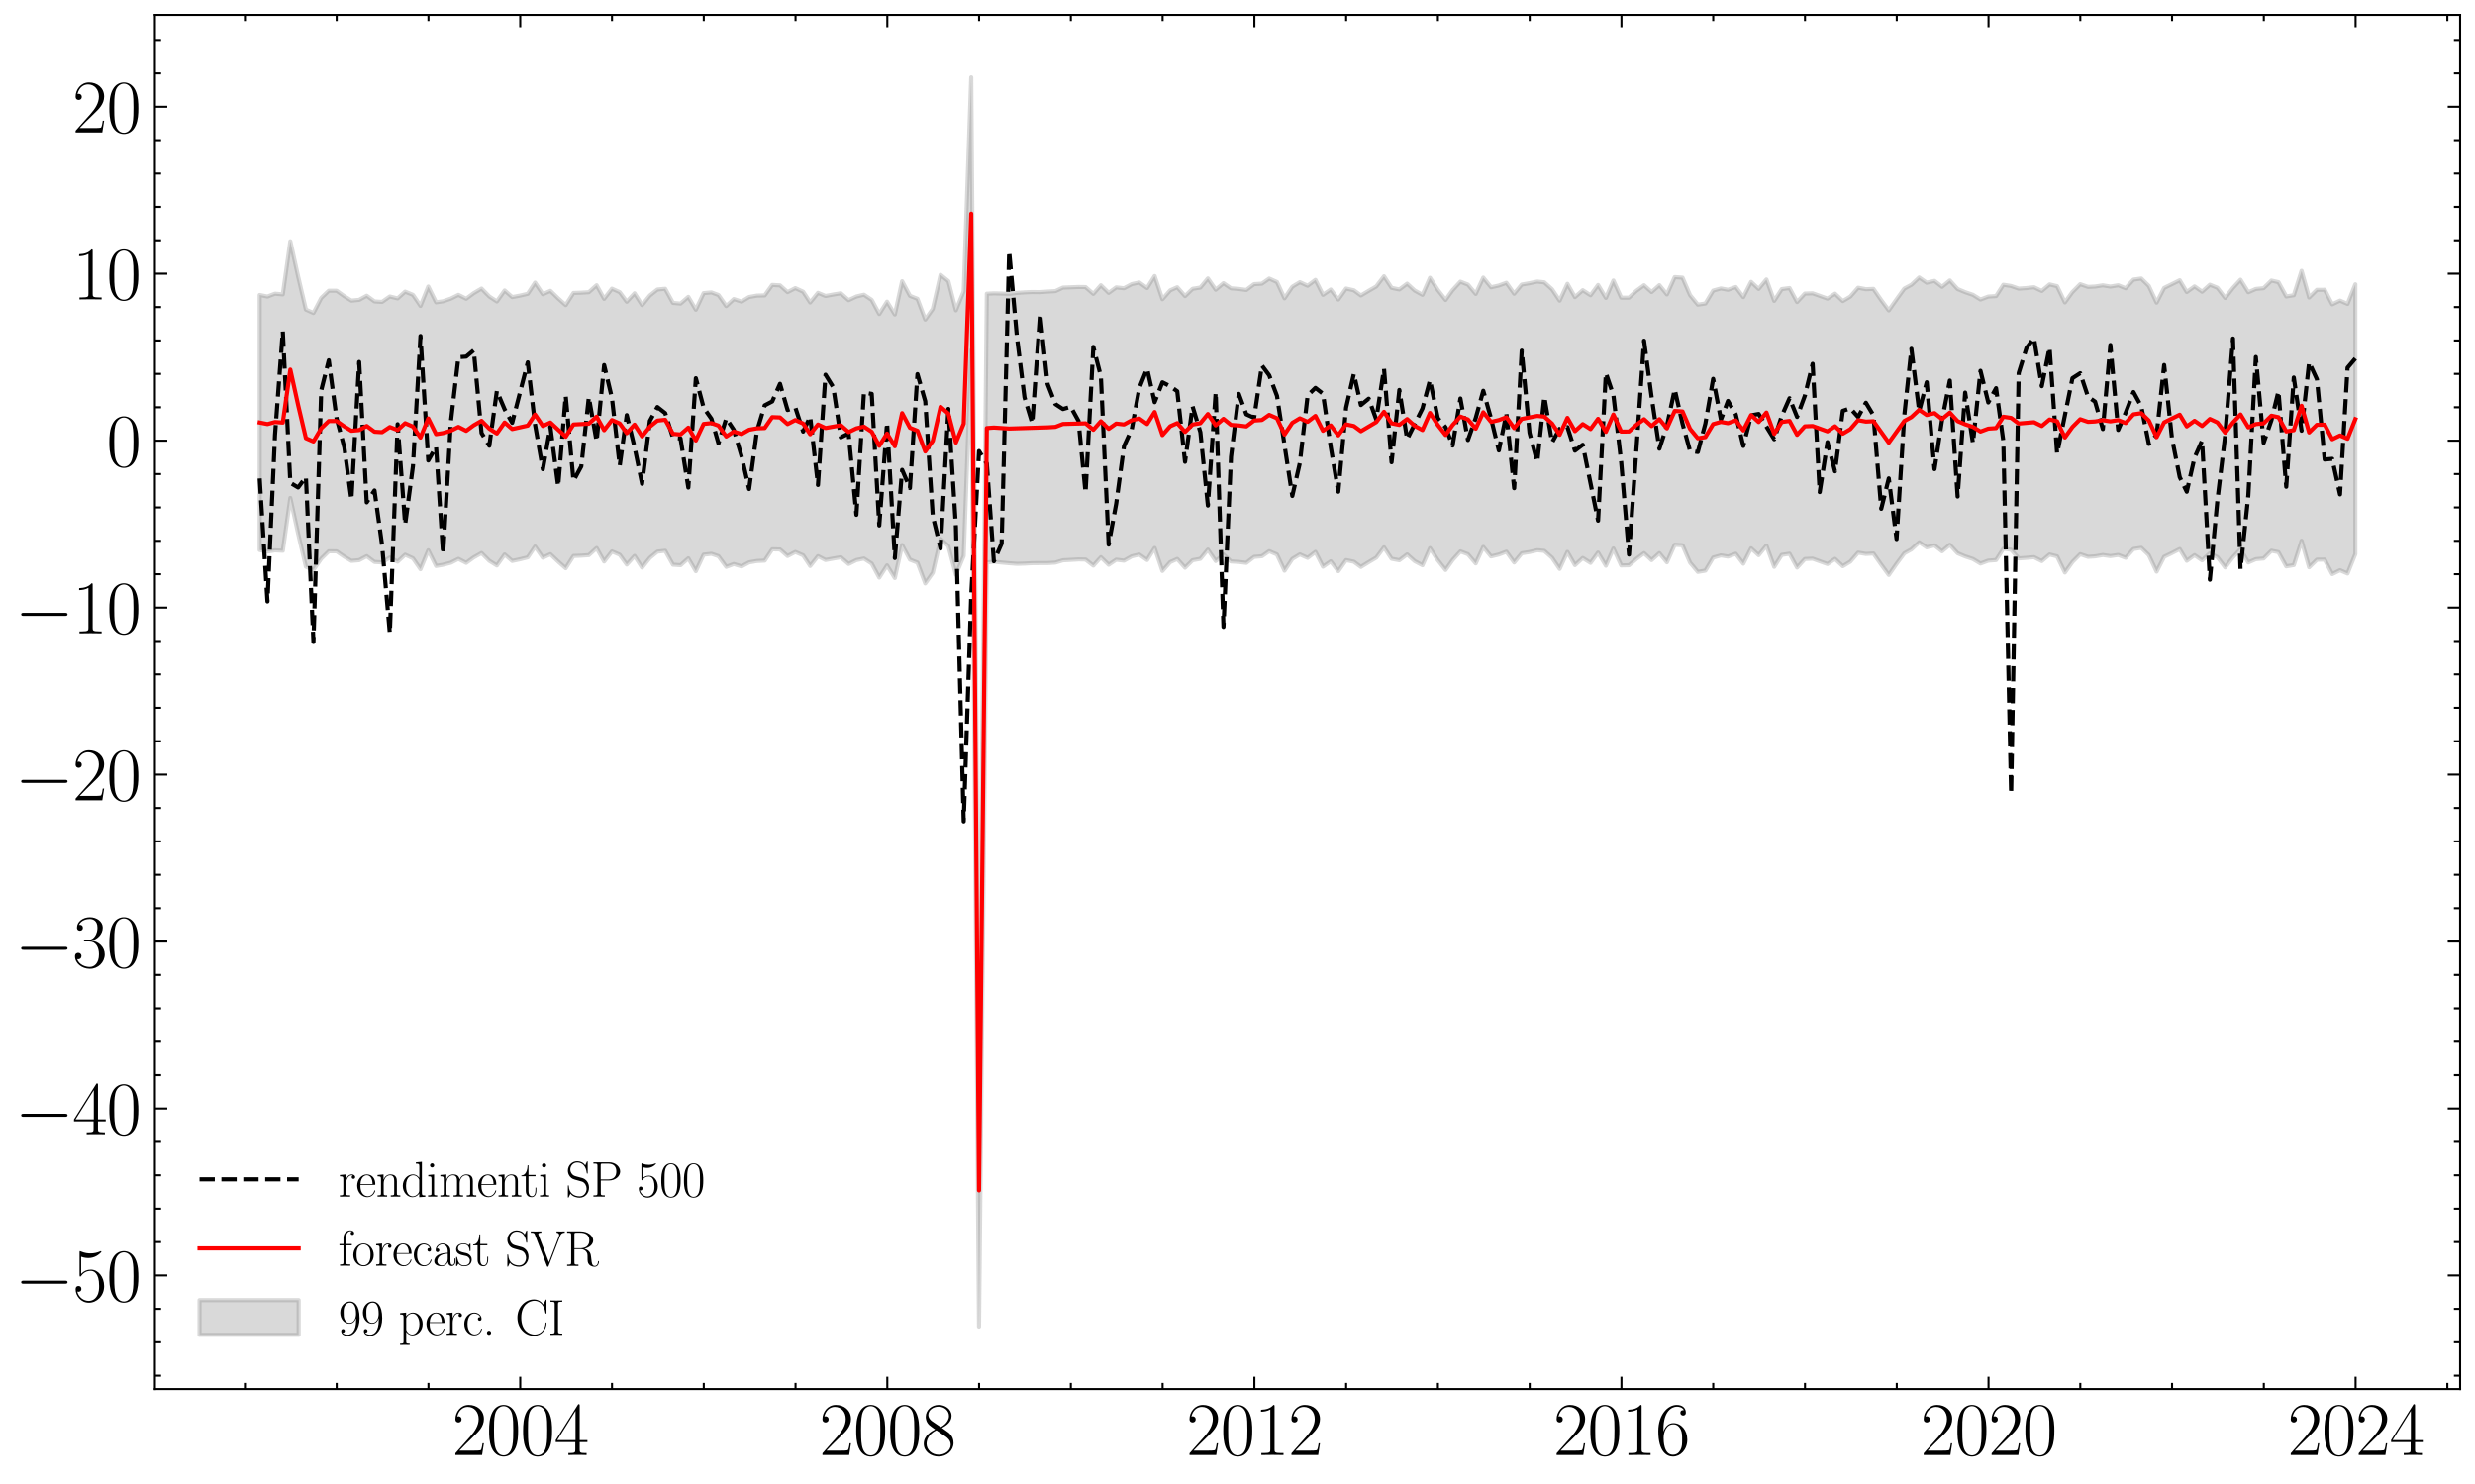 <?xml version="1.0" encoding="utf-8" standalone="no"?>
<!DOCTYPE svg PUBLIC "-//W3C//DTD SVG 1.1//EN"
  "http://www.w3.org/Graphics/SVG/1.1/DTD/svg11.dtd">
<svg xmlns:xlink="http://www.w3.org/1999/xlink" width="599.096pt" height="359.281pt" viewBox="0 0 599.096 359.281" xmlns="http://www.w3.org/2000/svg" version="1.1">
 <defs>
  <style type="text/css">*{stroke-linejoin: round; stroke-linecap: butt}</style>
 </defs>
 <g id="figure_1">
  <g id="patch_1">
   <path d="M 0 359.281 
L 599.096 359.281 
L 599.096 0 
L 0 0 
z
" style="fill: #ffffff"/>
  </g>
  <g id="axes_1">
   <g id="patch_2">
    <path d="M 37.496 336.24 
L 595.496 336.24 
L 595.496 3.6 
L 37.496 3.6 
z
" style="fill: #ffffff"/>
   </g>
   <g id="PolyCollection_1">
    <defs>
     <path id="mf9071b9179" d="M 62.86 -287.868 
L 62.86 -226.136 
L 64.745 -225.769 
L 66.57 -226.06 
L 68.455 -225.957 
L 70.28 -238.749 
L 72.165 -230.121 
L 74.05 -222.099 
L 75.875 -221.324 
L 77.76 -224.052 
L 79.585 -225.832 
L 81.47 -225.816 
L 83.355 -224.53 
L 85.058 -223.512 
L 86.943 -223.678 
L 88.768 -224.648 
L 90.653 -223.247 
L 92.478 -223.141 
L 94.363 -224.328 
L 96.248 -223.321 
L 98.073 -224.998 
L 99.958 -224.132 
L 101.783 -221.495 
L 103.668 -226.074 
L 105.553 -222.274 
L 107.256 -222.568 
L 109.142 -223.064 
L 110.966 -223.997 
L 112.851 -223.028 
L 114.676 -224.345 
L 116.561 -225.406 
L 118.446 -223.53 
L 120.271 -222.393 
L 122.156 -225.058 
L 123.981 -223.492 
L 125.866 -223.895 
L 127.751 -224.359 
L 129.515 -226.987 
L 131.4 -224.274 
L 133.225 -225.126 
L 135.11 -223.344 
L 136.935 -221.732 
L 138.82 -224.692 
L 140.705 -224.763 
L 142.53 -224.897 
L 144.415 -226.619 
L 146.24 -223.355 
L 148.125 -225.802 
L 150.01 -224.989 
L 151.713 -222.626 
L 153.599 -224.707 
L 155.423 -221.89 
L 157.308 -224.248 
L 159.133 -225.737 
L 161.018 -225.959 
L 162.904 -222.582 
L 164.728 -222.458 
L 166.613 -224.126 
L 168.438 -221.016 
L 170.323 -225.008 
L 172.209 -225.222 
L 173.911 -224.641 
L 175.797 -222.065 
L 177.621 -222.744 
L 179.507 -222.172 
L 181.331 -223.146 
L 183.216 -223.48 
L 185.102 -223.566 
L 186.926 -226.309 
L 188.811 -226.271 
L 190.636 -224.681 
L 192.521 -225.663 
L 194.407 -224.844 
L 196.11 -222.279 
L 197.995 -224.657 
L 199.819 -223.719 
L 201.705 -224.073 
L 203.529 -224.386 
L 205.414 -222.762 
L 207.3 -223.7 
L 209.124 -224.077 
L 211.01 -222.855 
L 212.834 -219.464 
L 214.719 -222.419 
L 216.605 -219.362 
L 218.368 -227.343 
L 220.254 -223.807 
L 222.078 -223.083 
L 223.964 -218.054 
L 225.788 -220.625 
L 227.673 -228.839 
L 229.559 -227.106 
L 231.383 -220.147 
L 233.269 -224.699 
L 235.093 -274.551 
L 236.978 -38.161 
L 238.864 -223.139 
L 240.567 -223.309 
L 242.452 -223.111 
L 244.276 -222.942 
L 246.162 -222.795 
L 247.986 -222.849 
L 249.872 -222.955 
L 251.757 -222.973 
L 253.581 -222.974 
L 255.467 -223.097 
L 257.291 -223.647 
L 259.177 -223.747 
L 261.062 -223.858 
L 262.765 -223.826 
L 264.65 -222.363 
L 266.475 -224.397 
L 268.36 -222.572 
L 270.184 -223.796 
L 272.07 -223.559 
L 273.955 -224.607 
L 275.779 -225.035 
L 277.665 -223.718 
L 279.489 -226.633 
L 281.375 -221.072 
L 283.26 -223.214 
L 284.963 -223.978 
L 286.848 -221.858 
L 288.673 -223.666 
L 290.558 -224.004 
L 292.382 -226.247 
L 294.268 -223.474 
L 296.153 -225.068 
L 297.978 -223.362 
L 299.863 -223.256 
L 301.687 -223.027 
L 303.573 -224.476 
L 305.458 -224.625 
L 307.222 -225.862 
L 309.107 -225.05 
L 310.932 -221.132 
L 312.817 -223.98 
L 314.641 -225.079 
L 316.527 -224.237 
L 318.412 -225.685 
L 320.237 -222.104 
L 322.122 -223.408 
L 323.946 -221.022 
L 325.832 -223.692 
L 327.717 -223.303 
L 329.42 -222.044 
L 331.305 -223.205 
L 333.13 -224.285 
L 335.015 -226.8 
L 336.84 -224.023 
L 338.725 -223.655 
L 340.61 -225.075 
L 342.435 -223.449 
L 344.32 -222.446 
L 346.144 -226.605 
L 348.03 -223.704 
L 349.915 -221.31 
L 351.618 -223.718 
L 353.503 -225.801 
L 355.328 -225.123 
L 357.213 -222.901 
L 359.038 -226.887 
L 360.923 -224.582 
L 362.808 -225.041 
L 364.633 -225.735 
L 366.518 -223.124 
L 368.343 -225.349 
L 370.228 -225.651 
L 372.113 -226.089 
L 373.816 -225.93 
L 375.701 -224.261 
L 377.526 -221.569 
L 379.411 -225.681 
L 381.236 -222.487 
L 383.121 -224.208 
L 385.006 -223.025 
L 386.831 -225.52 
L 388.716 -222.334 
L 390.541 -226.517 
L 392.426 -222.405 
L 394.311 -222.446 
L 396.075 -223.966 
L 397.96 -225.38 
L 399.785 -223.691 
L 401.67 -225.383 
L 403.495 -223.169 
L 405.38 -227.399 
L 407.265 -227.299 
L 409.09 -223.106 
L 410.975 -220.844 
L 412.8 -221.15 
L 414.685 -224.308 
L 416.57 -224.836 
L 418.273 -224.549 
L 420.159 -225.239 
L 421.983 -222.828 
L 423.868 -226.559 
L 425.693 -224.892 
L 427.578 -227.214 
L 429.463 -222.063 
L 431.288 -224.956 
L 433.173 -225.241 
L 434.998 -221.888 
L 436.883 -223.957 
L 438.768 -224.043 
L 440.471 -223.422 
L 442.357 -222.747 
L 444.181 -223.991 
L 446.066 -222.224 
L 447.891 -223.324 
L 449.776 -225.504 
L 451.662 -225.185 
L 453.486 -225.293 
L 455.371 -222.605 
L 457.196 -220.108 
L 459.081 -222.817 
L 460.967 -225.349 
L 462.669 -226.285 
L 464.555 -228.028 
L 466.379 -226.794 
L 468.265 -227.264 
L 470.089 -225.83 
L 471.974 -227.407 
L 473.86 -225.362 
L 475.684 -224.586 
L 477.57 -223.964 
L 479.394 -222.863 
L 481.279 -223.563 
L 483.165 -223.704 
L 484.928 -226.466 
L 486.814 -226.197 
L 488.638 -224.103 
L 490.524 -224.239 
L 492.348 -224.407 
L 494.233 -223.459 
L 496.119 -225.051 
L 497.943 -224.594 
L 499.828 -220.696 
L 501.653 -223.242 
L 503.538 -225.13 
L 505.424 -224.49 
L 507.126 -224.6 
L 509.012 -224.924 
L 510.836 -224.66 
L 512.722 -224.941 
L 514.546 -224.254 
L 516.431 -226.378 
L 518.317 -226.674 
L 520.141 -224.915 
L 522.027 -220.904 
L 523.851 -224.493 
L 525.736 -225.404 
L 527.622 -226.37 
L 529.325 -223.532 
L 531.21 -224.895 
L 533.034 -223.638 
L 534.92 -225.371 
L 536.744 -224.416 
L 538.63 -221.927 
L 540.515 -224.414 
L 542.339 -226.346 
L 544.225 -223.125 
L 546.049 -223.918 
L 547.935 -224.085 
L 549.82 -225.962 
L 551.523 -225.611 
L 553.408 -222.179 
L 555.233 -222.485 
L 557.118 -228.389 
L 558.942 -221.951 
L 560.828 -223.794 
L 562.713 -223.811 
L 564.538 -220.312 
L 566.423 -221.246 
L 568.247 -220.451 
L 570.133 -225.17 
L 570.133 -290.458 
L 570.133 -290.458 
L 568.247 -285.711 
L 566.423 -286.509 
L 564.538 -285.609 
L 562.713 -289.135 
L 560.828 -289.126 
L 558.942 -287.255 
L 557.118 -293.72 
L 555.233 -287.815 
L 553.408 -287.519 
L 551.523 -290.973 
L 549.82 -291.363 
L 547.935 -289.521 
L 546.049 -289.333 
L 544.225 -288.543 
L 542.339 -291.568 
L 540.515 -289.586 
L 538.63 -287.143 
L 536.744 -289.618 
L 534.92 -290.36 
L 533.034 -288.664 
L 531.21 -289.948 
L 529.325 -288.592 
L 527.622 -291.433 
L 525.736 -290.5 
L 523.851 -289.58 
L 522.027 -286.019 
L 520.141 -290.064 
L 518.317 -291.859 
L 516.431 -291.592 
L 514.546 -289.501 
L 512.722 -290.226 
L 510.836 -289.91 
L 509.012 -290.212 
L 507.126 -289.917 
L 505.424 -289.835 
L 503.538 -290.485 
L 501.653 -288.597 
L 499.828 -286.076 
L 497.943 -290.005 
L 496.119 -290.434 
L 494.233 -288.85 
L 492.348 -289.748 
L 490.524 -289.547 
L 488.638 -289.412 
L 486.814 -290.05 
L 484.928 -290.352 
L 483.165 -287.604 
L 481.279 -287.49 
L 479.394 -286.777 
L 477.57 -287.912 
L 475.684 -288.552 
L 473.86 -289.315 
L 471.974 -291.387 
L 470.089 -289.853 
L 468.265 -291.291 
L 466.379 -290.842 
L 464.555 -292.104 
L 462.669 -290.337 
L 460.967 -289.43 
L 459.081 -286.827 
L 457.196 -284.147 
L 455.371 -286.622 
L 453.486 -289.35 
L 451.662 -289.273 
L 449.776 -289.632 
L 447.891 -287.479 
L 446.066 -286.4 
L 444.181 -288.189 
L 442.357 -286.992 
L 440.471 -287.667 
L 438.768 -288.275 
L 436.883 -288.21 
L 434.998 -286.166 
L 433.173 -289.546 
L 431.288 -289.296 
L 429.463 -286.449 
L 427.578 -291.631 
L 425.693 -289.341 
L 423.868 -291.045 
L 421.983 -287.355 
L 420.159 -289.8 
L 418.273 -289.134 
L 416.57 -289.456 
L 414.685 -288.935 
L 412.8 -285.807 
L 410.975 -285.539 
L 409.09 -287.842 
L 407.265 -292.071 
L 405.38 -292.203 
L 403.495 -288.006 
L 401.67 -290.252 
L 399.785 -288.581 
L 397.96 -290.232 
L 396.075 -288.858 
L 394.311 -287.223 
L 392.426 -287.221 
L 390.541 -291.375 
L 388.716 -287.168 
L 386.831 -290.29 
L 385.006 -287.804 
L 383.121 -289.029 
L 381.236 -287.354 
L 379.411 -290.579 
L 377.526 -286.502 
L 375.701 -289.24 
L 373.816 -290.938 
L 372.113 -291.12 
L 370.228 -290.722 
L 368.343 -290.396 
L 366.518 -288.18 
L 364.633 -290.828 
L 362.808 -290.161 
L 360.923 -289.741 
L 359.038 -292.08 
L 357.213 -288.131 
L 355.328 -290.388 
L 353.503 -291.096 
L 351.618 -289.05 
L 349.915 -286.676 
L 348.03 -289.107 
L 346.144 -292.037 
L 344.32 -287.907 
L 342.435 -288.946 
L 340.61 -290.612 
L 338.725 -289.208 
L 336.84 -289.609 
L 335.015 -292.402 
L 333.13 -289.928 
L 331.305 -288.878 
L 329.42 -287.757 
L 327.717 -289.01 
L 325.832 -289.434 
L 323.946 -286.768 
L 322.122 -289.193 
L 320.237 -287.91 
L 318.412 -291.525 
L 316.527 -290.113 
L 314.641 -290.972 
L 312.817 -289.869 
L 310.932 -287.062 
L 309.107 -291.015 
L 307.222 -291.848 
L 305.458 -290.612 
L 303.573 -290.5 
L 301.687 -289.087 
L 299.863 -289.34 
L 297.978 -289.484 
L 296.153 -290.73 
L 294.268 -289.154 
L 292.382 -291.876 
L 290.558 -289.671 
L 288.673 -289.37 
L 286.848 -287.599 
L 284.963 -289.745 
L 283.26 -288.996 
L 281.375 -286.85 
L 279.489 -292.46 
L 277.665 -289.549 
L 275.779 -290.898 
L 273.955 -290.507 
L 272.07 -289.502 
L 270.184 -289.714 
L 268.36 -288.382 
L 266.475 -290.226 
L 264.65 -288.143 
L 262.765 -289.784 
L 261.062 -289.812 
L 259.177 -289.731 
L 257.291 -289.663 
L 255.467 -288.808 
L 253.581 -288.696 
L 251.757 -288.563 
L 249.872 -288.587 
L 247.986 -288.504 
L 246.162 -288.376 
L 244.276 -288.148 
L 242.452 -288.218 
L 240.567 -288.261 
L 238.864 -288.181 
L 236.978 -104.111 
L 235.093 -340.561 
L 233.269 -288.743 
L 231.383 -284.154 
L 229.559 -291.215 
L 227.673 -292.749 
L 225.788 -284.512 
L 223.964 -281.927 
L 222.078 -286.941 
L 220.254 -287.666 
L 218.368 -291.204 
L 216.605 -283.154 
L 214.719 -286.256 
L 212.834 -283.264 
L 211.01 -286.678 
L 209.124 -287.934 
L 207.3 -287.501 
L 205.414 -286.615 
L 203.529 -288.28 
L 201.705 -287.983 
L 199.819 -287.628 
L 197.995 -288.392 
L 196.11 -286.06 
L 194.407 -288.663 
L 192.521 -289.529 
L 190.636 -288.569 
L 188.811 -290.2 
L 186.926 -290.306 
L 185.102 -287.764 
L 183.216 -287.721 
L 181.331 -287.379 
L 179.507 -286.269 
L 177.621 -286.884 
L 175.797 -285.181 
L 173.911 -287.87 
L 172.209 -288.495 
L 170.323 -288.32 
L 168.438 -284.307 
L 166.613 -287.415 
L 164.728 -285.79 
L 162.904 -285.958 
L 161.018 -289.378 
L 159.133 -289.198 
L 157.308 -287.751 
L 155.423 -285.421 
L 153.599 -288.279 
L 151.713 -286.237 
L 150.01 -288.551 
L 148.125 -289.4 
L 146.24 -286.936 
L 144.415 -290.23 
L 142.53 -288.543 
L 140.705 -288.433 
L 138.82 -288.368 
L 136.935 -285.42 
L 135.11 -287.051 
L 133.225 -288.876 
L 131.4 -288.048 
L 129.515 -290.866 
L 127.751 -288.156 
L 125.866 -287.718 
L 123.981 -287.359 
L 122.156 -288.964 
L 120.271 -286.307 
L 118.446 -287.5 
L 116.561 -289.421 
L 114.676 -288.322 
L 112.851 -286.964 
L 110.966 -287.9 
L 109.142 -286.997 
L 107.256 -286.35 
L 105.553 -286.098 
L 103.668 -289.914 
L 101.783 -285.23 
L 99.958 -287.903 
L 98.073 -288.68 
L 96.248 -287.041 
L 94.363 -287.506 
L 92.478 -286.193 
L 90.653 -286.313 
L 88.768 -287.688 
L 86.943 -286.689 
L 85.058 -286.507 
L 83.355 -287.569 
L 81.47 -288.907 
L 79.585 -288.903 
L 77.76 -287.148 
L 75.875 -283.517 
L 74.05 -284.335 
L 72.165 -292.349 
L 70.28 -300.877 
L 68.455 -288.015 
L 66.57 -288.184 
L 64.745 -287.494 
L 62.86 -287.868 
z
" style="stroke: #808080; stroke-opacity: 0.3"/>
    </defs>
    <g clip-path="url(#p52fc8cf635)">
     <use xlink:href="#mf9071b9179" x="0" y="359.281" style="fill: #808080; fill-opacity: 0.3; stroke: #808080; stroke-opacity: 0.3"/>
    </g>
   </g>
   <g id="matplotlib.axis_1">
    <g id="xtick_1">
     <g id="line2d_1">
      <defs>
       <path id="ma8700b05af" d="M 0 0 
L 0 -3 
" style="stroke: #000000; stroke-width: 0.5"/>
      </defs>
      <g>
       <use xlink:href="#ma8700b05af" x="125.927" y="336.24" style="stroke: #000000; stroke-width: 0.5"/>
      </g>
     </g>
     <g id="line2d_2">
      <defs>
       <path id="m75b6bcccff" d="M 0 0 
L 0 3 
" style="stroke: #000000; stroke-width: 0.5"/>
      </defs>
      <g>
       <use xlink:href="#m75b6bcccff" x="125.927" y="3.6" style="stroke: #000000; stroke-width: 0.5"/>
      </g>
     </g>
     <g id="text_1">
      <!-- $\mathdefault{2004}$ -->
      <g transform="translate(109.478 352.193) scale(0.18 -0.18)">
       <defs>
        <path id="CMR17-32" d="M 2669 990 
L 2554 990 
C 2490 537 2438 460 2413 422 
C 2381 371 1920 371 1830 371 
L 602 371 
C 832 620 1280 1073 1824 1596 
C 2214 1966 2669 2400 2669 3033 
C 2669 3788 2067 4224 1395 4224 
C 691 4224 262 3603 262 3027 
C 262 2777 448 2745 525 2745 
C 589 2745 781 2783 781 3007 
C 781 3206 614 3264 525 3264 
C 486 3264 448 3257 422 3244 
C 544 3788 915 4057 1306 4057 
C 1862 4057 2227 3616 2227 3033 
C 2227 2477 1901 1998 1536 1583 
L 262 147 
L 262 0 
L 2515 0 
L 2669 990 
z
" transform="scale(0.016)"/>
        <path id="CMR17-30" d="M 2688 2038 
C 2688 2430 2682 3099 2413 3613 
C 2176 4063 1798 4224 1466 4224 
C 1158 4224 768 4082 525 3620 
C 269 3137 243 2539 243 2038 
C 243 1671 250 1112 448 623 
C 723 -39 1216 -128 1466 -128 
C 1760 -128 2208 -7 2470 604 
C 2662 1048 2688 1568 2688 2038 
z
M 1466 -26 
C 1056 -26 813 328 723 816 
C 653 1196 653 1749 653 2109 
C 653 2604 653 3015 736 3407 
C 858 3954 1216 4121 1466 4121 
C 1728 4121 2067 3947 2189 3420 
C 2272 3054 2278 2623 2278 2109 
C 2278 1691 2278 1176 2202 797 
C 2067 96 1690 -26 1466 -26 
z
" transform="scale(0.016)"/>
        <path id="CMR17-34" d="M 2150 4147 
C 2150 4281 2144 4288 2029 4288 
L 128 1254 
L 128 1088 
L 1779 1088 
L 1779 460 
C 1779 230 1766 166 1318 166 
L 1197 166 
L 1197 0 
C 1402 12 1747 12 1965 12 
C 2182 12 2528 12 2733 0 
L 2733 166 
L 2611 166 
C 2163 166 2150 230 2150 460 
L 2150 1088 
L 2803 1088 
L 2803 1254 
L 2150 1254 
L 2150 4147 
z
M 1798 3723 
L 1798 1254 
L 256 1254 
L 1798 3723 
z
" transform="scale(0.016)"/>
       </defs>
       <use xlink:href="#CMR17-32" transform="scale(0.996)"/>
       <use xlink:href="#CMR17-30" transform="translate(45.69 0) scale(0.996)"/>
       <use xlink:href="#CMR17-30" transform="translate(91.381 0) scale(0.996)"/>
       <use xlink:href="#CMR17-34" transform="translate(137.071 0) scale(0.996)"/>
      </g>
     </g>
    </g>
    <g id="xtick_2">
     <g id="line2d_3">
      <g>
       <use xlink:href="#ma8700b05af" x="214.78" y="336.24" style="stroke: #000000; stroke-width: 0.5"/>
      </g>
     </g>
     <g id="line2d_4">
      <g>
       <use xlink:href="#m75b6bcccff" x="214.78" y="3.6" style="stroke: #000000; stroke-width: 0.5"/>
      </g>
     </g>
     <g id="text_2">
      <!-- $\mathdefault{2008}$ -->
      <g transform="translate(198.332 352.193) scale(0.18 -0.18)">
       <defs>
        <path id="CMR17-38" d="M 1741 2289 
C 2144 2494 2554 2803 2554 3298 
C 2554 3884 1990 4224 1472 4224 
C 890 4224 378 3800 378 3215 
C 378 3054 416 2777 666 2533 
C 730 2469 998 2276 1171 2154 
C 883 2006 211 1652 211 945 
C 211 282 838 -128 1459 -128 
C 2144 -128 2720 366 2720 1022 
C 2720 1607 2330 1877 2074 2051 
L 1741 2289 
z
M 902 2855 
C 851 2887 595 3086 595 3388 
C 595 3781 998 4076 1459 4076 
C 1965 4076 2336 3716 2336 3298 
C 2336 2700 1670 2359 1638 2359 
C 1632 2359 1626 2359 1574 2398 
L 902 2855 
z
M 2080 1536 
C 2176 1466 2483 1253 2483 861 
C 2483 385 2010 25 1472 25 
C 890 25 448 443 448 951 
C 448 1459 838 1884 1280 2083 
L 2080 1536 
z
" transform="scale(0.016)"/>
       </defs>
       <use xlink:href="#CMR17-32" transform="scale(0.996)"/>
       <use xlink:href="#CMR17-30" transform="translate(45.69 0) scale(0.996)"/>
       <use xlink:href="#CMR17-30" transform="translate(91.381 0) scale(0.996)"/>
       <use xlink:href="#CMR17-38" transform="translate(137.071 0) scale(0.996)"/>
      </g>
     </g>
    </g>
    <g id="xtick_3">
     <g id="line2d_5">
      <g>
       <use xlink:href="#ma8700b05af" x="303.634" y="336.24" style="stroke: #000000; stroke-width: 0.5"/>
      </g>
     </g>
     <g id="line2d_6">
      <g>
       <use xlink:href="#m75b6bcccff" x="303.634" y="3.6" style="stroke: #000000; stroke-width: 0.5"/>
      </g>
     </g>
     <g id="text_3">
      <!-- $\mathdefault{2012}$ -->
      <g transform="translate(287.185 352.193) scale(0.18 -0.18)">
       <defs>
        <path id="CMR17-31" d="M 1702 4083 
C 1702 4217 1696 4224 1606 4224 
C 1357 3927 979 3833 621 3820 
C 602 3820 570 3820 563 3808 
C 557 3795 557 3782 557 3648 
C 755 3648 1088 3686 1344 3839 
L 1344 467 
C 1344 243 1331 166 781 166 
L 589 166 
L 589 0 
C 896 6 1216 12 1523 12 
C 1830 12 2150 6 2458 0 
L 2458 166 
L 2266 166 
C 1715 166 1702 236 1702 467 
L 1702 4083 
z
" transform="scale(0.016)"/>
       </defs>
       <use xlink:href="#CMR17-32" transform="scale(0.996)"/>
       <use xlink:href="#CMR17-30" transform="translate(45.69 0) scale(0.996)"/>
       <use xlink:href="#CMR17-31" transform="translate(91.381 0) scale(0.996)"/>
       <use xlink:href="#CMR17-32" transform="translate(137.071 0) scale(0.996)"/>
      </g>
     </g>
    </g>
    <g id="xtick_4">
     <g id="line2d_7">
      <g>
       <use xlink:href="#ma8700b05af" x="392.487" y="336.24" style="stroke: #000000; stroke-width: 0.5"/>
      </g>
     </g>
     <g id="line2d_8">
      <g>
       <use xlink:href="#m75b6bcccff" x="392.487" y="3.6" style="stroke: #000000; stroke-width: 0.5"/>
      </g>
     </g>
     <g id="text_4">
      <!-- $\mathdefault{2016}$ -->
      <g transform="translate(376.038 352.193) scale(0.18 -0.18)">
       <defs>
        <path id="CMR17-36" d="M 678 2198 
C 678 3712 1395 4076 1811 4076 
C 1946 4076 2272 4049 2400 3782 
C 2298 3782 2106 3782 2106 3558 
C 2106 3385 2246 3328 2336 3328 
C 2394 3328 2566 3353 2566 3571 
C 2566 3987 2246 4224 1805 4224 
C 1043 4224 243 3411 243 2011 
C 243 257 966 -128 1478 -128 
C 2099 -128 2688 431 2688 1295 
C 2688 2101 2170 2688 1517 2688 
C 1126 2688 838 2430 678 1979 
L 678 2198 
z
M 1478 25 
C 691 25 691 1212 691 1450 
C 691 1914 909 2585 1504 2585 
C 1613 2585 1926 2585 2138 2140 
C 2253 1889 2253 1624 2253 1302 
C 2253 954 2253 696 2118 438 
C 1978 173 1773 25 1478 25 
z
" transform="scale(0.016)"/>
       </defs>
       <use xlink:href="#CMR17-32" transform="scale(0.996)"/>
       <use xlink:href="#CMR17-30" transform="translate(45.69 0) scale(0.996)"/>
       <use xlink:href="#CMR17-31" transform="translate(91.381 0) scale(0.996)"/>
       <use xlink:href="#CMR17-36" transform="translate(137.071 0) scale(0.996)"/>
      </g>
     </g>
    </g>
    <g id="xtick_5">
     <g id="line2d_9">
      <g>
       <use xlink:href="#ma8700b05af" x="481.34" y="336.24" style="stroke: #000000; stroke-width: 0.5"/>
      </g>
     </g>
     <g id="line2d_10">
      <g>
       <use xlink:href="#m75b6bcccff" x="481.34" y="3.6" style="stroke: #000000; stroke-width: 0.5"/>
      </g>
     </g>
     <g id="text_5">
      <!-- $\mathdefault{2020}$ -->
      <g transform="translate(464.892 352.193) scale(0.18 -0.18)">
       <use xlink:href="#CMR17-32" transform="scale(0.996)"/>
       <use xlink:href="#CMR17-30" transform="translate(45.69 0) scale(0.996)"/>
       <use xlink:href="#CMR17-32" transform="translate(91.381 0) scale(0.996)"/>
       <use xlink:href="#CMR17-30" transform="translate(137.071 0) scale(0.996)"/>
      </g>
     </g>
    </g>
    <g id="xtick_6">
     <g id="line2d_11">
      <g>
       <use xlink:href="#ma8700b05af" x="570.193" y="336.24" style="stroke: #000000; stroke-width: 0.5"/>
      </g>
     </g>
     <g id="line2d_12">
      <g>
       <use xlink:href="#m75b6bcccff" x="570.193" y="3.6" style="stroke: #000000; stroke-width: 0.5"/>
      </g>
     </g>
     <g id="text_6">
      <!-- $\mathdefault{2024}$ -->
      <g transform="translate(553.745 352.193) scale(0.18 -0.18)">
       <use xlink:href="#CMR17-32" transform="scale(0.996)"/>
       <use xlink:href="#CMR17-30" transform="translate(45.69 0) scale(0.996)"/>
       <use xlink:href="#CMR17-32" transform="translate(91.381 0) scale(0.996)"/>
       <use xlink:href="#CMR17-34" transform="translate(137.071 0) scale(0.996)"/>
      </g>
     </g>
    </g>
    <g id="xtick_7">
     <g id="line2d_13">
      <defs>
       <path id="m0089f96956" d="M 0 0 
L 0 -1.5 
" style="stroke: #000000; stroke-width: 0.5"/>
      </defs>
      <g>
       <use xlink:href="#m0089f96956" x="59.287" y="336.24" style="stroke: #000000; stroke-width: 0.5"/>
      </g>
     </g>
     <g id="line2d_14">
      <defs>
       <path id="mc19536dec5" d="M 0 0 
L 0 1.5 
" style="stroke: #000000; stroke-width: 0.5"/>
      </defs>
      <g>
       <use xlink:href="#mc19536dec5" x="59.287" y="3.6" style="stroke: #000000; stroke-width: 0.5"/>
      </g>
     </g>
    </g>
    <g id="xtick_8">
     <g id="line2d_15">
      <g>
       <use xlink:href="#m0089f96956" x="81.5" y="336.24" style="stroke: #000000; stroke-width: 0.5"/>
      </g>
     </g>
     <g id="line2d_16">
      <g>
       <use xlink:href="#mc19536dec5" x="81.5" y="3.6" style="stroke: #000000; stroke-width: 0.5"/>
      </g>
     </g>
    </g>
    <g id="xtick_9">
     <g id="line2d_17">
      <g>
       <use xlink:href="#m0089f96956" x="103.714" y="336.24" style="stroke: #000000; stroke-width: 0.5"/>
      </g>
     </g>
     <g id="line2d_18">
      <g>
       <use xlink:href="#mc19536dec5" x="103.714" y="3.6" style="stroke: #000000; stroke-width: 0.5"/>
      </g>
     </g>
    </g>
    <g id="xtick_10">
     <g id="line2d_19">
      <g>
       <use xlink:href="#m0089f96956" x="148.14" y="336.24" style="stroke: #000000; stroke-width: 0.5"/>
      </g>
     </g>
     <g id="line2d_20">
      <g>
       <use xlink:href="#mc19536dec5" x="148.14" y="3.6" style="stroke: #000000; stroke-width: 0.5"/>
      </g>
     </g>
    </g>
    <g id="xtick_11">
     <g id="line2d_21">
      <g>
       <use xlink:href="#m0089f96956" x="170.354" y="336.24" style="stroke: #000000; stroke-width: 0.5"/>
      </g>
     </g>
     <g id="line2d_22">
      <g>
       <use xlink:href="#mc19536dec5" x="170.354" y="3.6" style="stroke: #000000; stroke-width: 0.5"/>
      </g>
     </g>
    </g>
    <g id="xtick_12">
     <g id="line2d_23">
      <g>
       <use xlink:href="#m0089f96956" x="192.567" y="336.24" style="stroke: #000000; stroke-width: 0.5"/>
      </g>
     </g>
     <g id="line2d_24">
      <g>
       <use xlink:href="#mc19536dec5" x="192.567" y="3.6" style="stroke: #000000; stroke-width: 0.5"/>
      </g>
     </g>
    </g>
    <g id="xtick_13">
     <g id="line2d_25">
      <g>
       <use xlink:href="#m0089f96956" x="236.994" y="336.24" style="stroke: #000000; stroke-width: 0.5"/>
      </g>
     </g>
     <g id="line2d_26">
      <g>
       <use xlink:href="#mc19536dec5" x="236.994" y="3.6" style="stroke: #000000; stroke-width: 0.5"/>
      </g>
     </g>
    </g>
    <g id="xtick_14">
     <g id="line2d_27">
      <g>
       <use xlink:href="#m0089f96956" x="259.207" y="336.24" style="stroke: #000000; stroke-width: 0.5"/>
      </g>
     </g>
     <g id="line2d_28">
      <g>
       <use xlink:href="#mc19536dec5" x="259.207" y="3.6" style="stroke: #000000; stroke-width: 0.5"/>
      </g>
     </g>
    </g>
    <g id="xtick_15">
     <g id="line2d_29">
      <g>
       <use xlink:href="#m0089f96956" x="281.42" y="336.24" style="stroke: #000000; stroke-width: 0.5"/>
      </g>
     </g>
     <g id="line2d_30">
      <g>
       <use xlink:href="#mc19536dec5" x="281.42" y="3.6" style="stroke: #000000; stroke-width: 0.5"/>
      </g>
     </g>
    </g>
    <g id="xtick_16">
     <g id="line2d_31">
      <g>
       <use xlink:href="#m0089f96956" x="325.847" y="336.24" style="stroke: #000000; stroke-width: 0.5"/>
      </g>
     </g>
     <g id="line2d_32">
      <g>
       <use xlink:href="#mc19536dec5" x="325.847" y="3.6" style="stroke: #000000; stroke-width: 0.5"/>
      </g>
     </g>
    </g>
    <g id="xtick_17">
     <g id="line2d_33">
      <g>
       <use xlink:href="#m0089f96956" x="348.06" y="336.24" style="stroke: #000000; stroke-width: 0.5"/>
      </g>
     </g>
     <g id="line2d_34">
      <g>
       <use xlink:href="#mc19536dec5" x="348.06" y="3.6" style="stroke: #000000; stroke-width: 0.5"/>
      </g>
     </g>
    </g>
    <g id="xtick_18">
     <g id="line2d_35">
      <g>
       <use xlink:href="#m0089f96956" x="370.274" y="336.24" style="stroke: #000000; stroke-width: 0.5"/>
      </g>
     </g>
     <g id="line2d_36">
      <g>
       <use xlink:href="#mc19536dec5" x="370.274" y="3.6" style="stroke: #000000; stroke-width: 0.5"/>
      </g>
     </g>
    </g>
    <g id="xtick_19">
     <g id="line2d_37">
      <g>
       <use xlink:href="#m0089f96956" x="414.7" y="336.24" style="stroke: #000000; stroke-width: 0.5"/>
      </g>
     </g>
     <g id="line2d_38">
      <g>
       <use xlink:href="#mc19536dec5" x="414.7" y="3.6" style="stroke: #000000; stroke-width: 0.5"/>
      </g>
     </g>
    </g>
    <g id="xtick_20">
     <g id="line2d_39">
      <g>
       <use xlink:href="#m0089f96956" x="436.914" y="336.24" style="stroke: #000000; stroke-width: 0.5"/>
      </g>
     </g>
     <g id="line2d_40">
      <g>
       <use xlink:href="#mc19536dec5" x="436.914" y="3.6" style="stroke: #000000; stroke-width: 0.5"/>
      </g>
     </g>
    </g>
    <g id="xtick_21">
     <g id="line2d_41">
      <g>
       <use xlink:href="#m0089f96956" x="459.127" y="336.24" style="stroke: #000000; stroke-width: 0.5"/>
      </g>
     </g>
     <g id="line2d_42">
      <g>
       <use xlink:href="#mc19536dec5" x="459.127" y="3.6" style="stroke: #000000; stroke-width: 0.5"/>
      </g>
     </g>
    </g>
    <g id="xtick_22">
     <g id="line2d_43">
      <g>
       <use xlink:href="#m0089f96956" x="503.554" y="336.24" style="stroke: #000000; stroke-width: 0.5"/>
      </g>
     </g>
     <g id="line2d_44">
      <g>
       <use xlink:href="#mc19536dec5" x="503.554" y="3.6" style="stroke: #000000; stroke-width: 0.5"/>
      </g>
     </g>
    </g>
    <g id="xtick_23">
     <g id="line2d_45">
      <g>
       <use xlink:href="#m0089f96956" x="525.767" y="336.24" style="stroke: #000000; stroke-width: 0.5"/>
      </g>
     </g>
     <g id="line2d_46">
      <g>
       <use xlink:href="#mc19536dec5" x="525.767" y="3.6" style="stroke: #000000; stroke-width: 0.5"/>
      </g>
     </g>
    </g>
    <g id="xtick_24">
     <g id="line2d_47">
      <g>
       <use xlink:href="#m0089f96956" x="547.98" y="336.24" style="stroke: #000000; stroke-width: 0.5"/>
      </g>
     </g>
     <g id="line2d_48">
      <g>
       <use xlink:href="#mc19536dec5" x="547.98" y="3.6" style="stroke: #000000; stroke-width: 0.5"/>
      </g>
     </g>
    </g>
    <g id="xtick_25">
     <g id="line2d_49">
      <g>
       <use xlink:href="#m0089f96956" x="592.407" y="336.24" style="stroke: #000000; stroke-width: 0.5"/>
      </g>
     </g>
     <g id="line2d_50">
      <g>
       <use xlink:href="#mc19536dec5" x="592.407" y="3.6" style="stroke: #000000; stroke-width: 0.5"/>
      </g>
     </g>
    </g>
   </g>
   <g id="matplotlib.axis_2">
    <g id="ytick_1">
     <g id="line2d_51">
      <defs>
       <path id="m9bc2a3c9ef" d="M 0 0 
L 3 0 
" style="stroke: #000000; stroke-width: 0.5"/>
      </defs>
      <g>
       <use xlink:href="#m9bc2a3c9ef" x="37.496" y="308.745" style="stroke: #000000; stroke-width: 0.5"/>
      </g>
     </g>
     <g id="line2d_52">
      <defs>
       <path id="m8a2a9c25e8" d="M 0 0 
L -3 0 
" style="stroke: #000000; stroke-width: 0.5"/>
      </defs>
      <g>
       <use xlink:href="#m8a2a9c25e8" x="595.496" y="308.745" style="stroke: #000000; stroke-width: 0.5"/>
      </g>
     </g>
     <g id="text_7">
      <!-- $\mathdefault{−50}$ -->
      <g transform="translate(3.6 314.971) scale(0.18 -0.18)">
       <defs>
        <path id="CMSY10-0" d="M 4218 1472 
C 4326 1472 4442 1472 4442 1600 
C 4442 1728 4326 1728 4218 1728 
L 755 1728 
C 646 1728 531 1728 531 1600 
C 531 1472 646 1472 755 1472 
L 4218 1472 
z
" transform="scale(0.016)"/>
        <path id="CMR17-35" d="M 730 3750 
C 794 3724 1056 3641 1325 3641 
C 1920 3641 2246 3961 2432 4140 
C 2432 4191 2432 4224 2394 4224 
C 2387 4224 2374 4224 2323 4198 
C 2099 4102 1837 4032 1517 4032 
C 1325 4032 1037 4055 723 4191 
C 653 4224 640 4224 634 4224 
C 602 4224 595 4217 595 4090 
L 595 2231 
C 595 2113 595 2080 659 2080 
C 691 2080 704 2093 736 2139 
C 941 2435 1222 2560 1542 2560 
C 1766 2560 2246 2415 2246 1293 
C 2246 1087 2246 716 2054 422 
C 1894 159 1645 25 1370 25 
C 947 25 518 319 403 812 
C 429 806 480 793 506 793 
C 589 793 749 838 749 1036 
C 749 1209 627 1280 506 1280 
C 358 1280 262 1190 262 1011 
C 262 454 704 -128 1382 -128 
C 2042 -128 2669 441 2669 1267 
C 2669 2054 2170 2662 1549 2662 
C 1222 2662 947 2540 730 2304 
L 730 3750 
z
" transform="scale(0.016)"/>
       </defs>
       <use xlink:href="#CMSY10-0" transform="scale(0.996)"/>
       <use xlink:href="#CMR17-35" transform="translate(77.487 0) scale(0.996)"/>
       <use xlink:href="#CMR17-30" transform="translate(123.178 0) scale(0.996)"/>
      </g>
     </g>
    </g>
    <g id="ytick_2">
     <g id="line2d_53">
      <g>
       <use xlink:href="#m9bc2a3c9ef" x="37.496" y="268.329" style="stroke: #000000; stroke-width: 0.5"/>
      </g>
     </g>
     <g id="line2d_54">
      <g>
       <use xlink:href="#m8a2a9c25e8" x="595.496" y="268.329" style="stroke: #000000; stroke-width: 0.5"/>
      </g>
     </g>
     <g id="text_8">
      <!-- $\mathdefault{−40}$ -->
      <g transform="translate(3.6 274.556) scale(0.18 -0.18)">
       <use xlink:href="#CMSY10-0" transform="scale(0.996)"/>
       <use xlink:href="#CMR17-34" transform="translate(77.487 0) scale(0.996)"/>
       <use xlink:href="#CMR17-30" transform="translate(123.178 0) scale(0.996)"/>
      </g>
     </g>
    </g>
    <g id="ytick_3">
     <g id="line2d_55">
      <g>
       <use xlink:href="#m9bc2a3c9ef" x="37.496" y="227.914" style="stroke: #000000; stroke-width: 0.5"/>
      </g>
     </g>
     <g id="line2d_56">
      <g>
       <use xlink:href="#m8a2a9c25e8" x="595.496" y="227.914" style="stroke: #000000; stroke-width: 0.5"/>
      </g>
     </g>
     <g id="text_9">
      <!-- $\mathdefault{−30}$ -->
      <g transform="translate(3.6 234.14) scale(0.18 -0.18)">
       <defs>
        <path id="CMR17-33" d="M 1414 2176 
C 1984 2176 2234 1673 2234 1094 
C 2234 322 1824 25 1453 25 
C 1114 25 563 193 390 691 
C 422 678 454 678 486 678 
C 640 678 755 780 755 947 
C 755 1132 614 1216 486 1216 
C 378 1216 211 1164 211 927 
C 211 335 787 -128 1466 -128 
C 2176 -128 2720 432 2720 1087 
C 2720 1718 2208 2176 1600 2246 
C 2086 2347 2554 2776 2554 3353 
C 2554 3856 2048 4224 1472 4224 
C 890 4224 378 3862 378 3347 
C 378 3123 544 3084 627 3084 
C 762 3084 877 3167 877 3334 
C 877 3500 762 3584 627 3584 
C 602 3584 570 3584 544 3571 
C 730 3999 1235 4076 1459 4076 
C 1683 4076 2106 3966 2106 3347 
C 2106 3167 2080 2851 1862 2574 
C 1670 2329 1453 2316 1242 2297 
C 1210 2297 1062 2284 1037 2284 
C 992 2278 966 2272 966 2227 
C 966 2182 973 2176 1101 2176 
L 1414 2176 
z
" transform="scale(0.016)"/>
       </defs>
       <use xlink:href="#CMSY10-0" transform="scale(0.996)"/>
       <use xlink:href="#CMR17-33" transform="translate(77.487 0) scale(0.996)"/>
       <use xlink:href="#CMR17-30" transform="translate(123.178 0) scale(0.996)"/>
      </g>
     </g>
    </g>
    <g id="ytick_4">
     <g id="line2d_57">
      <g>
       <use xlink:href="#m9bc2a3c9ef" x="37.496" y="187.498" style="stroke: #000000; stroke-width: 0.5"/>
      </g>
     </g>
     <g id="line2d_58">
      <g>
       <use xlink:href="#m8a2a9c25e8" x="595.496" y="187.498" style="stroke: #000000; stroke-width: 0.5"/>
      </g>
     </g>
     <g id="text_10">
      <!-- $\mathdefault{−20}$ -->
      <g transform="translate(3.6 193.725) scale(0.18 -0.18)">
       <use xlink:href="#CMSY10-0" transform="scale(0.996)"/>
       <use xlink:href="#CMR17-32" transform="translate(77.487 0) scale(0.996)"/>
       <use xlink:href="#CMR17-30" transform="translate(123.178 0) scale(0.996)"/>
      </g>
     </g>
    </g>
    <g id="ytick_5">
     <g id="line2d_59">
      <g>
       <use xlink:href="#m9bc2a3c9ef" x="37.496" y="147.083" style="stroke: #000000; stroke-width: 0.5"/>
      </g>
     </g>
     <g id="line2d_60">
      <g>
       <use xlink:href="#m8a2a9c25e8" x="595.496" y="147.083" style="stroke: #000000; stroke-width: 0.5"/>
      </g>
     </g>
     <g id="text_11">
      <!-- $\mathdefault{−10}$ -->
      <g transform="translate(3.6 153.31) scale(0.18 -0.18)">
       <use xlink:href="#CMSY10-0" transform="scale(0.996)"/>
       <use xlink:href="#CMR17-31" transform="translate(77.487 0) scale(0.996)"/>
       <use xlink:href="#CMR17-30" transform="translate(123.178 0) scale(0.996)"/>
      </g>
     </g>
    </g>
    <g id="ytick_6">
     <g id="line2d_61">
      <g>
       <use xlink:href="#m9bc2a3c9ef" x="37.496" y="106.668" style="stroke: #000000; stroke-width: 0.5"/>
      </g>
     </g>
     <g id="line2d_62">
      <g>
       <use xlink:href="#m8a2a9c25e8" x="595.496" y="106.668" style="stroke: #000000; stroke-width: 0.5"/>
      </g>
     </g>
     <g id="text_12">
      <!-- $\mathdefault{0}$ -->
      <g transform="translate(25.772 112.894) scale(0.18 -0.18)">
       <use xlink:href="#CMR17-30" transform="scale(0.996)"/>
      </g>
     </g>
    </g>
    <g id="ytick_7">
     <g id="line2d_63">
      <g>
       <use xlink:href="#m9bc2a3c9ef" x="37.496" y="66.252" style="stroke: #000000; stroke-width: 0.5"/>
      </g>
     </g>
     <g id="line2d_64">
      <g>
       <use xlink:href="#m8a2a9c25e8" x="595.496" y="66.252" style="stroke: #000000; stroke-width: 0.5"/>
      </g>
     </g>
     <g id="text_13">
      <!-- $\mathdefault{10}$ -->
      <g transform="translate(17.548 72.479) scale(0.18 -0.18)">
       <use xlink:href="#CMR17-31" transform="scale(0.996)"/>
       <use xlink:href="#CMR17-30" transform="translate(45.69 0) scale(0.996)"/>
      </g>
     </g>
    </g>
    <g id="ytick_8">
     <g id="line2d_65">
      <g>
       <use xlink:href="#m9bc2a3c9ef" x="37.496" y="25.837" style="stroke: #000000; stroke-width: 0.5"/>
      </g>
     </g>
     <g id="line2d_66">
      <g>
       <use xlink:href="#m8a2a9c25e8" x="595.496" y="25.837" style="stroke: #000000; stroke-width: 0.5"/>
      </g>
     </g>
     <g id="text_14">
      <!-- $\mathdefault{20}$ -->
      <g transform="translate(17.548 32.064) scale(0.18 -0.18)">
       <use xlink:href="#CMR17-32" transform="scale(0.996)"/>
       <use xlink:href="#CMR17-30" transform="translate(45.69 0) scale(0.996)"/>
      </g>
     </g>
    </g>
    <g id="ytick_9">
     <g id="line2d_67">
      <defs>
       <path id="m647e83be84" d="M 0 0 
L 1.5 0 
" style="stroke: #000000; stroke-width: 0.5"/>
      </defs>
      <g>
       <use xlink:href="#m647e83be84" x="37.496" y="332.994" style="stroke: #000000; stroke-width: 0.5"/>
      </g>
     </g>
     <g id="line2d_68">
      <defs>
       <path id="mda2189b333" d="M 0 0 
L -1.5 0 
" style="stroke: #000000; stroke-width: 0.5"/>
      </defs>
      <g>
       <use xlink:href="#mda2189b333" x="595.496" y="332.994" style="stroke: #000000; stroke-width: 0.5"/>
      </g>
     </g>
    </g>
    <g id="ytick_10">
     <g id="line2d_69">
      <g>
       <use xlink:href="#m647e83be84" x="37.496" y="324.911" style="stroke: #000000; stroke-width: 0.5"/>
      </g>
     </g>
     <g id="line2d_70">
      <g>
       <use xlink:href="#mda2189b333" x="595.496" y="324.911" style="stroke: #000000; stroke-width: 0.5"/>
      </g>
     </g>
    </g>
    <g id="ytick_11">
     <g id="line2d_71">
      <g>
       <use xlink:href="#m647e83be84" x="37.496" y="316.828" style="stroke: #000000; stroke-width: 0.5"/>
      </g>
     </g>
     <g id="line2d_72">
      <g>
       <use xlink:href="#mda2189b333" x="595.496" y="316.828" style="stroke: #000000; stroke-width: 0.5"/>
      </g>
     </g>
    </g>
    <g id="ytick_12">
     <g id="line2d_73">
      <g>
       <use xlink:href="#m647e83be84" x="37.496" y="300.661" style="stroke: #000000; stroke-width: 0.5"/>
      </g>
     </g>
     <g id="line2d_74">
      <g>
       <use xlink:href="#mda2189b333" x="595.496" y="300.661" style="stroke: #000000; stroke-width: 0.5"/>
      </g>
     </g>
    </g>
    <g id="ytick_13">
     <g id="line2d_75">
      <g>
       <use xlink:href="#m647e83be84" x="37.496" y="292.578" style="stroke: #000000; stroke-width: 0.5"/>
      </g>
     </g>
     <g id="line2d_76">
      <g>
       <use xlink:href="#mda2189b333" x="595.496" y="292.578" style="stroke: #000000; stroke-width: 0.5"/>
      </g>
     </g>
    </g>
    <g id="ytick_14">
     <g id="line2d_77">
      <g>
       <use xlink:href="#m647e83be84" x="37.496" y="284.495" style="stroke: #000000; stroke-width: 0.5"/>
      </g>
     </g>
     <g id="line2d_78">
      <g>
       <use xlink:href="#mda2189b333" x="595.496" y="284.495" style="stroke: #000000; stroke-width: 0.5"/>
      </g>
     </g>
    </g>
    <g id="ytick_15">
     <g id="line2d_79">
      <g>
       <use xlink:href="#m647e83be84" x="37.496" y="276.412" style="stroke: #000000; stroke-width: 0.5"/>
      </g>
     </g>
     <g id="line2d_80">
      <g>
       <use xlink:href="#mda2189b333" x="595.496" y="276.412" style="stroke: #000000; stroke-width: 0.5"/>
      </g>
     </g>
    </g>
    <g id="ytick_16">
     <g id="line2d_81">
      <g>
       <use xlink:href="#m647e83be84" x="37.496" y="260.246" style="stroke: #000000; stroke-width: 0.5"/>
      </g>
     </g>
     <g id="line2d_82">
      <g>
       <use xlink:href="#mda2189b333" x="595.496" y="260.246" style="stroke: #000000; stroke-width: 0.5"/>
      </g>
     </g>
    </g>
    <g id="ytick_17">
     <g id="line2d_83">
      <g>
       <use xlink:href="#m647e83be84" x="37.496" y="252.163" style="stroke: #000000; stroke-width: 0.5"/>
      </g>
     </g>
     <g id="line2d_84">
      <g>
       <use xlink:href="#mda2189b333" x="595.496" y="252.163" style="stroke: #000000; stroke-width: 0.5"/>
      </g>
     </g>
    </g>
    <g id="ytick_18">
     <g id="line2d_85">
      <g>
       <use xlink:href="#m647e83be84" x="37.496" y="244.08" style="stroke: #000000; stroke-width: 0.5"/>
      </g>
     </g>
     <g id="line2d_86">
      <g>
       <use xlink:href="#mda2189b333" x="595.496" y="244.08" style="stroke: #000000; stroke-width: 0.5"/>
      </g>
     </g>
    </g>
    <g id="ytick_19">
     <g id="line2d_87">
      <g>
       <use xlink:href="#m647e83be84" x="37.496" y="235.997" style="stroke: #000000; stroke-width: 0.5"/>
      </g>
     </g>
     <g id="line2d_88">
      <g>
       <use xlink:href="#mda2189b333" x="595.496" y="235.997" style="stroke: #000000; stroke-width: 0.5"/>
      </g>
     </g>
    </g>
    <g id="ytick_20">
     <g id="line2d_89">
      <g>
       <use xlink:href="#m647e83be84" x="37.496" y="219.831" style="stroke: #000000; stroke-width: 0.5"/>
      </g>
     </g>
     <g id="line2d_90">
      <g>
       <use xlink:href="#mda2189b333" x="595.496" y="219.831" style="stroke: #000000; stroke-width: 0.5"/>
      </g>
     </g>
    </g>
    <g id="ytick_21">
     <g id="line2d_91">
      <g>
       <use xlink:href="#m647e83be84" x="37.496" y="211.748" style="stroke: #000000; stroke-width: 0.5"/>
      </g>
     </g>
     <g id="line2d_92">
      <g>
       <use xlink:href="#mda2189b333" x="595.496" y="211.748" style="stroke: #000000; stroke-width: 0.5"/>
      </g>
     </g>
    </g>
    <g id="ytick_22">
     <g id="line2d_93">
      <g>
       <use xlink:href="#m647e83be84" x="37.496" y="203.665" style="stroke: #000000; stroke-width: 0.5"/>
      </g>
     </g>
     <g id="line2d_94">
      <g>
       <use xlink:href="#mda2189b333" x="595.496" y="203.665" style="stroke: #000000; stroke-width: 0.5"/>
      </g>
     </g>
    </g>
    <g id="ytick_23">
     <g id="line2d_95">
      <g>
       <use xlink:href="#m647e83be84" x="37.496" y="195.582" style="stroke: #000000; stroke-width: 0.5"/>
      </g>
     </g>
     <g id="line2d_96">
      <g>
       <use xlink:href="#mda2189b333" x="595.496" y="195.582" style="stroke: #000000; stroke-width: 0.5"/>
      </g>
     </g>
    </g>
    <g id="ytick_24">
     <g id="line2d_97">
      <g>
       <use xlink:href="#m647e83be84" x="37.496" y="179.415" style="stroke: #000000; stroke-width: 0.5"/>
      </g>
     </g>
     <g id="line2d_98">
      <g>
       <use xlink:href="#mda2189b333" x="595.496" y="179.415" style="stroke: #000000; stroke-width: 0.5"/>
      </g>
     </g>
    </g>
    <g id="ytick_25">
     <g id="line2d_99">
      <g>
       <use xlink:href="#m647e83be84" x="37.496" y="171.332" style="stroke: #000000; stroke-width: 0.5"/>
      </g>
     </g>
     <g id="line2d_100">
      <g>
       <use xlink:href="#mda2189b333" x="595.496" y="171.332" style="stroke: #000000; stroke-width: 0.5"/>
      </g>
     </g>
    </g>
    <g id="ytick_26">
     <g id="line2d_101">
      <g>
       <use xlink:href="#m647e83be84" x="37.496" y="163.249" style="stroke: #000000; stroke-width: 0.5"/>
      </g>
     </g>
     <g id="line2d_102">
      <g>
       <use xlink:href="#mda2189b333" x="595.496" y="163.249" style="stroke: #000000; stroke-width: 0.5"/>
      </g>
     </g>
    </g>
    <g id="ytick_27">
     <g id="line2d_103">
      <g>
       <use xlink:href="#m647e83be84" x="37.496" y="155.166" style="stroke: #000000; stroke-width: 0.5"/>
      </g>
     </g>
     <g id="line2d_104">
      <g>
       <use xlink:href="#mda2189b333" x="595.496" y="155.166" style="stroke: #000000; stroke-width: 0.5"/>
      </g>
     </g>
    </g>
    <g id="ytick_28">
     <g id="line2d_105">
      <g>
       <use xlink:href="#m647e83be84" x="37.496" y="139" style="stroke: #000000; stroke-width: 0.5"/>
      </g>
     </g>
     <g id="line2d_106">
      <g>
       <use xlink:href="#mda2189b333" x="595.496" y="139" style="stroke: #000000; stroke-width: 0.5"/>
      </g>
     </g>
    </g>
    <g id="ytick_29">
     <g id="line2d_107">
      <g>
       <use xlink:href="#m647e83be84" x="37.496" y="130.917" style="stroke: #000000; stroke-width: 0.5"/>
      </g>
     </g>
     <g id="line2d_108">
      <g>
       <use xlink:href="#mda2189b333" x="595.496" y="130.917" style="stroke: #000000; stroke-width: 0.5"/>
      </g>
     </g>
    </g>
    <g id="ytick_30">
     <g id="line2d_109">
      <g>
       <use xlink:href="#m647e83be84" x="37.496" y="122.834" style="stroke: #000000; stroke-width: 0.5"/>
      </g>
     </g>
     <g id="line2d_110">
      <g>
       <use xlink:href="#mda2189b333" x="595.496" y="122.834" style="stroke: #000000; stroke-width: 0.5"/>
      </g>
     </g>
    </g>
    <g id="ytick_31">
     <g id="line2d_111">
      <g>
       <use xlink:href="#m647e83be84" x="37.496" y="114.751" style="stroke: #000000; stroke-width: 0.5"/>
      </g>
     </g>
     <g id="line2d_112">
      <g>
       <use xlink:href="#mda2189b333" x="595.496" y="114.751" style="stroke: #000000; stroke-width: 0.5"/>
      </g>
     </g>
    </g>
    <g id="ytick_32">
     <g id="line2d_113">
      <g>
       <use xlink:href="#m647e83be84" x="37.496" y="98.585" style="stroke: #000000; stroke-width: 0.5"/>
      </g>
     </g>
     <g id="line2d_114">
      <g>
       <use xlink:href="#mda2189b333" x="595.496" y="98.585" style="stroke: #000000; stroke-width: 0.5"/>
      </g>
     </g>
    </g>
    <g id="ytick_33">
     <g id="line2d_115">
      <g>
       <use xlink:href="#m647e83be84" x="37.496" y="90.502" style="stroke: #000000; stroke-width: 0.5"/>
      </g>
     </g>
     <g id="line2d_116">
      <g>
       <use xlink:href="#mda2189b333" x="595.496" y="90.502" style="stroke: #000000; stroke-width: 0.5"/>
      </g>
     </g>
    </g>
    <g id="ytick_34">
     <g id="line2d_117">
      <g>
       <use xlink:href="#m647e83be84" x="37.496" y="82.419" style="stroke: #000000; stroke-width: 0.5"/>
      </g>
     </g>
     <g id="line2d_118">
      <g>
       <use xlink:href="#mda2189b333" x="595.496" y="82.419" style="stroke: #000000; stroke-width: 0.5"/>
      </g>
     </g>
    </g>
    <g id="ytick_35">
     <g id="line2d_119">
      <g>
       <use xlink:href="#m647e83be84" x="37.496" y="74.336" style="stroke: #000000; stroke-width: 0.5"/>
      </g>
     </g>
     <g id="line2d_120">
      <g>
       <use xlink:href="#mda2189b333" x="595.496" y="74.336" style="stroke: #000000; stroke-width: 0.5"/>
      </g>
     </g>
    </g>
    <g id="ytick_36">
     <g id="line2d_121">
      <g>
       <use xlink:href="#m647e83be84" x="37.496" y="58.169" style="stroke: #000000; stroke-width: 0.5"/>
      </g>
     </g>
     <g id="line2d_122">
      <g>
       <use xlink:href="#mda2189b333" x="595.496" y="58.169" style="stroke: #000000; stroke-width: 0.5"/>
      </g>
     </g>
    </g>
    <g id="ytick_37">
     <g id="line2d_123">
      <g>
       <use xlink:href="#m647e83be84" x="37.496" y="50.086" style="stroke: #000000; stroke-width: 0.5"/>
      </g>
     </g>
     <g id="line2d_124">
      <g>
       <use xlink:href="#mda2189b333" x="595.496" y="50.086" style="stroke: #000000; stroke-width: 0.5"/>
      </g>
     </g>
    </g>
    <g id="ytick_38">
     <g id="line2d_125">
      <g>
       <use xlink:href="#m647e83be84" x="37.496" y="42.003" style="stroke: #000000; stroke-width: 0.5"/>
      </g>
     </g>
     <g id="line2d_126">
      <g>
       <use xlink:href="#mda2189b333" x="595.496" y="42.003" style="stroke: #000000; stroke-width: 0.5"/>
      </g>
     </g>
    </g>
    <g id="ytick_39">
     <g id="line2d_127">
      <g>
       <use xlink:href="#m647e83be84" x="37.496" y="33.92" style="stroke: #000000; stroke-width: 0.5"/>
      </g>
     </g>
     <g id="line2d_128">
      <g>
       <use xlink:href="#mda2189b333" x="595.496" y="33.92" style="stroke: #000000; stroke-width: 0.5"/>
      </g>
     </g>
    </g>
    <g id="ytick_40">
     <g id="line2d_129">
      <g>
       <use xlink:href="#m647e83be84" x="37.496" y="17.754" style="stroke: #000000; stroke-width: 0.5"/>
      </g>
     </g>
     <g id="line2d_130">
      <g>
       <use xlink:href="#mda2189b333" x="595.496" y="17.754" style="stroke: #000000; stroke-width: 0.5"/>
      </g>
     </g>
    </g>
    <g id="ytick_41">
     <g id="line2d_131">
      <g>
       <use xlink:href="#m647e83be84" x="37.496" y="9.671" style="stroke: #000000; stroke-width: 0.5"/>
      </g>
     </g>
     <g id="line2d_132">
      <g>
       <use xlink:href="#mda2189b333" x="595.496" y="9.671" style="stroke: #000000; stroke-width: 0.5"/>
      </g>
     </g>
    </g>
   </g>
   <g id="line2d_133">
    <path d="M 62.86 115.812 
L 64.745 145.595 
L 66.57 105.31 
L 68.455 80.2 
L 70.28 116.868 
L 72.165 118.003 
L 74.05 115.47 
L 75.875 155.397 
L 77.76 94.492 
L 79.585 87.214 
L 81.47 101.248 
L 83.355 108.337 
L 85.058 120.932 
L 86.943 87.619 
L 88.768 121.603 
L 90.653 118.724 
L 92.478 131.864 
L 94.363 153.268 
L 96.248 102.68 
L 98.073 126.985 
L 99.958 112.853 
L 101.783 81.328 
L 103.668 111.471 
L 105.553 108.172 
L 107.256 134.111 
L 109.142 102.059 
L 110.966 86.464 
L 112.851 86.332 
L 114.676 84.799 
L 116.561 104.815 
L 118.446 107.895 
L 120.271 94.633 
L 122.156 99.092 
L 123.981 102.345 
L 127.751 87.716 
L 129.515 102.818 
L 131.4 113.577 
L 133.225 103.309 
L 135.11 117.722 
L 136.935 95.827 
L 138.82 116.385 
L 140.705 112.896 
L 142.53 96.147 
L 144.415 106.831 
L 146.24 88.375 
L 148.125 96.335 
L 150.01 112.712 
L 151.713 100.482 
L 153.599 108.264 
L 155.423 117.107 
L 157.308 101.889 
L 159.133 98.529 
L 161.018 100.003 
L 162.904 105.997 
L 164.728 106.123 
L 166.613 118.021 
L 168.438 91.557 
L 170.323 98.68 
L 172.209 101.368 
L 173.911 107.326 
L 175.797 101.293 
L 177.621 104.043 
L 179.507 110.46 
L 181.331 118.378 
L 183.216 104.394 
L 185.102 98.129 
L 186.926 97.175 
L 188.811 92.907 
L 190.636 99.248 
L 192.521 98.662 
L 194.407 104.465 
L 196.11 100.853 
L 197.995 117.397 
L 199.819 90.703 
L 201.705 93.76 
L 203.529 105.853 
L 205.414 104.931 
L 207.3 124.625 
L 209.124 95.029 
L 211.01 95.344 
L 212.834 127.201 
L 214.719 102.319 
L 216.605 135.092 
L 218.368 113.732 
L 220.254 118.144 
L 222.078 90.565 
L 223.964 97.123 
L 225.788 124.922 
L 227.673 132.781 
L 229.559 98.982 
L 231.383 127.546 
L 233.269 198.833 
L 235.093 144.128 
L 236.978 109.184 
L 238.864 112.223 
L 240.567 135.877 
L 242.452 131.561 
L 244.276 60.787 
L 246.162 81.606 
L 247.986 96.186 
L 249.872 102.457 
L 251.757 75.946 
L 253.581 92.966 
L 255.467 97.824 
L 257.291 99.015 
L 259.177 98.465 
L 261.062 101.892 
L 262.765 119.242 
L 264.65 83.98 
L 266.475 91.091 
L 268.36 131.826 
L 270.184 121.932 
L 272.07 107.998 
L 273.955 103.878 
L 275.779 93.935 
L 277.665 89.221 
L 279.489 97.355 
L 281.375 92.543 
L 283.26 93.508 
L 284.963 94.715 
L 286.848 111.787 
L 288.673 98.382 
L 290.558 104.609 
L 292.382 122.377 
L 294.268 94.941 
L 296.153 151.752 
L 297.978 110.584 
L 299.863 95.349 
L 301.687 100.291 
L 303.573 101.137 
L 305.458 88.471 
L 307.222 90.85 
L 309.107 95.833 
L 312.817 120.051 
L 314.641 112.064 
L 316.527 95.732 
L 318.412 93.892 
L 320.237 95.318 
L 322.122 108.239 
L 323.946 119.029 
L 325.832 98.696 
L 327.717 90.484 
L 329.42 98.049 
L 331.305 96.503 
L 333.13 101.522 
L 335.015 89.258 
L 336.84 111.894 
L 338.725 94.395 
L 340.61 106.326 
L 344.32 98.872 
L 346.144 92.014 
L 348.03 101.212 
L 349.915 103.421 
L 351.618 107.849 
L 353.503 96.46 
L 355.328 106.507 
L 357.213 101.175 
L 359.038 94.591 
L 360.923 101.305 
L 362.808 109.045 
L 364.633 100.189 
L 366.518 118.177 
L 368.343 84.881 
L 370.228 104.755 
L 372.113 111.834 
L 373.816 96.044 
L 375.701 107.097 
L 377.526 103.789 
L 379.411 103.386 
L 381.236 109.096 
L 383.121 107.66 
L 386.831 126.038 
L 388.716 90.293 
L 390.541 95.679 
L 392.426 111.856 
L 394.311 134.244 
L 397.96 82.465 
L 399.785 96.096 
L 401.67 108.618 
L 403.495 103.095 
L 405.38 94.252 
L 407.265 102.542 
L 409.09 109.144 
L 410.975 109.425 
L 412.8 102.546 
L 414.685 91.708 
L 416.57 101.575 
L 418.273 97.05 
L 420.159 100.315 
L 421.983 107.952 
L 423.868 100.541 
L 425.693 100.2 
L 429.463 106.319 
L 431.288 100.687 
L 433.173 96.397 
L 434.998 100.922 
L 436.883 95.794 
L 438.768 88.071 
L 440.471 119.119 
L 442.357 107.025 
L 444.181 114.083 
L 446.066 99.444 
L 447.891 98.836 
L 449.776 100.943 
L 451.662 97.488 
L 453.486 100.537 
L 455.371 123.163 
L 457.196 115.799 
L 459.081 130.497 
L 460.967 100.407 
L 462.669 84.433 
L 464.555 99.525 
L 466.379 92.53 
L 468.265 113.559 
L 470.089 101.678 
L 471.974 92.118 
L 473.86 120.194 
L 475.684 95.029 
L 477.57 107.275 
L 479.394 89.759 
L 481.279 97.423 
L 483.165 93.962 
L 484.928 106.777 
L 486.814 192.171 
L 488.638 90.306 
L 490.524 84.235 
L 492.348 81.831 
L 494.233 93.483 
L 496.119 84.114 
L 497.943 109.801 
L 501.653 91.551 
L 503.538 90.34 
L 505.424 96.043 
L 507.126 97.225 
L 509.012 103.86 
L 510.836 83.505 
L 512.722 104.073 
L 514.546 99.875 
L 516.431 94.9 
L 518.317 98.372 
L 520.141 107.455 
L 522.027 105.292 
L 523.851 88.363 
L 525.736 106.029 
L 527.622 115.492 
L 529.325 119.035 
L 531.21 110.762 
L 533.034 106.665 
L 534.92 140.33 
L 536.744 121.067 
L 538.63 105.345 
L 540.515 81.938 
L 542.339 137.772 
L 544.225 119.948 
L 546.049 86.419 
L 547.935 107.195 
L 549.82 101.711 
L 551.523 94.701 
L 553.408 117.829 
L 555.233 91.388 
L 557.118 104.252 
L 558.942 87.703 
L 560.828 91.812 
L 562.713 111.24 
L 564.538 111.068 
L 566.423 119.68 
L 568.247 89.011 
L 570.133 86.778 
L 570.133 86.778 
" clip-path="url(#p52fc8cf635)" style="fill: none; stroke-dasharray: 3.7,1.6; stroke-dashoffset: 0; stroke: #000000"/>
   </g>
   <g id="line2d_134">
    <path d="M 62.86 102.279 
L 64.745 102.65 
L 66.57 102.159 
L 68.455 102.295 
L 70.28 89.469 
L 72.165 98.046 
L 74.05 106.064 
L 75.875 106.861 
L 77.76 103.681 
L 79.585 101.914 
L 81.47 101.92 
L 83.355 103.232 
L 85.058 104.272 
L 86.943 104.098 
L 88.768 103.113 
L 90.653 104.501 
L 92.478 104.615 
L 94.363 103.364 
L 96.248 104.1 
L 98.073 102.443 
L 99.958 103.264 
L 101.783 105.919 
L 103.668 101.287 
L 105.553 105.095 
L 107.256 104.822 
L 109.142 104.251 
L 110.966 103.333 
L 112.851 104.286 
L 114.676 102.948 
L 116.561 101.867 
L 118.446 103.767 
L 120.271 104.931 
L 122.156 102.27 
L 123.981 103.856 
L 127.751 103.024 
L 129.515 100.355 
L 131.4 103.121 
L 133.225 102.28 
L 136.935 105.705 
L 138.82 102.751 
L 142.53 102.561 
L 144.415 100.857 
L 146.24 104.136 
L 148.125 101.68 
L 150.01 102.511 
L 151.713 104.85 
L 153.599 102.788 
L 155.423 105.626 
L 157.308 103.282 
L 159.133 101.814 
L 161.018 101.613 
L 162.904 105.011 
L 164.728 105.158 
L 166.613 103.511 
L 168.438 106.62 
L 170.323 102.617 
L 172.209 102.423 
L 173.911 103.026 
L 175.797 105.658 
L 177.621 104.467 
L 179.507 105.061 
L 181.331 104.019 
L 183.216 103.681 
L 185.102 103.616 
L 186.926 100.974 
L 188.811 101.046 
L 190.636 102.656 
L 192.521 101.685 
L 194.407 102.528 
L 196.11 105.112 
L 197.995 102.757 
L 199.819 103.608 
L 203.529 102.949 
L 205.414 104.593 
L 207.3 103.681 
L 209.124 103.276 
L 211.01 104.514 
L 212.834 107.917 
L 214.719 104.944 
L 216.605 108.023 
L 218.368 100.008 
L 220.254 103.545 
L 222.078 104.27 
L 223.964 109.291 
L 225.788 106.713 
L 227.673 98.488 
L 229.559 100.121 
L 231.383 107.131 
L 233.269 102.56 
L 235.093 51.725 
L 236.978 288.145 
L 238.864 103.621 
L 240.567 103.496 
L 244.276 103.736 
L 253.581 103.446 
L 255.467 103.329 
L 257.291 102.627 
L 262.765 102.476 
L 264.65 104.028 
L 266.475 101.97 
L 268.36 103.805 
L 270.184 102.527 
L 272.07 102.751 
L 273.955 101.725 
L 275.779 101.315 
L 277.665 102.648 
L 279.489 99.735 
L 281.375 105.32 
L 283.26 103.176 
L 284.963 102.42 
L 286.848 104.553 
L 288.673 102.764 
L 290.558 102.444 
L 292.382 100.22 
L 294.268 102.967 
L 296.153 101.383 
L 297.978 102.858 
L 299.863 102.983 
L 301.687 103.224 
L 303.573 101.794 
L 305.458 101.663 
L 307.222 100.426 
L 309.107 101.249 
L 310.932 105.185 
L 312.817 102.357 
L 314.641 101.256 
L 316.527 102.107 
L 318.412 100.676 
L 320.237 104.275 
L 322.122 102.981 
L 323.946 105.387 
L 325.832 102.718 
L 327.717 103.125 
L 329.42 104.381 
L 333.13 102.175 
L 335.015 99.68 
L 336.84 102.466 
L 338.725 102.85 
L 340.61 101.438 
L 342.435 103.084 
L 344.32 104.105 
L 346.144 99.96 
L 348.03 102.876 
L 349.915 105.288 
L 351.618 102.897 
L 353.503 100.833 
L 355.328 101.526 
L 357.213 103.765 
L 359.038 99.798 
L 360.923 102.12 
L 362.808 101.68 
L 364.633 101 
L 366.518 103.629 
L 368.343 101.409 
L 372.113 100.676 
L 373.816 100.847 
L 375.701 102.531 
L 377.526 105.246 
L 379.411 101.151 
L 381.236 104.361 
L 383.121 102.663 
L 385.006 103.867 
L 386.831 101.376 
L 388.716 104.531 
L 390.541 100.335 
L 392.426 104.469 
L 394.311 104.447 
L 396.075 102.869 
L 397.96 101.475 
L 399.785 103.145 
L 401.67 101.463 
L 403.495 103.694 
L 405.38 99.48 
L 407.265 99.596 
L 409.09 103.807 
L 410.975 106.09 
L 412.8 105.803 
L 414.685 102.66 
L 416.57 102.135 
L 418.273 102.44 
L 420.159 101.762 
L 421.983 104.19 
L 423.868 100.479 
L 425.693 102.165 
L 427.578 99.859 
L 429.463 105.025 
L 431.288 102.155 
L 433.173 101.888 
L 434.998 105.254 
L 436.883 103.198 
L 438.768 103.122 
L 442.357 104.412 
L 444.181 103.191 
L 446.066 104.969 
L 447.891 103.88 
L 449.776 101.713 
L 451.662 102.052 
L 453.486 101.96 
L 457.196 107.154 
L 460.967 101.892 
L 462.669 100.97 
L 464.555 99.216 
L 466.379 100.463 
L 468.265 100.004 
L 470.089 101.44 
L 471.974 99.885 
L 473.86 101.943 
L 475.684 102.712 
L 477.57 103.343 
L 479.394 104.461 
L 481.279 103.755 
L 483.165 103.627 
L 484.928 100.872 
L 486.814 101.158 
L 488.638 102.524 
L 492.348 102.204 
L 494.233 103.127 
L 496.119 101.539 
L 497.943 101.982 
L 499.828 105.895 
L 501.653 103.362 
L 503.538 101.473 
L 505.424 102.119 
L 507.126 102.023 
L 509.012 101.714 
L 510.836 101.997 
L 512.722 101.698 
L 514.546 102.404 
L 516.431 100.296 
L 518.317 100.015 
L 520.141 101.792 
L 522.027 105.82 
L 523.851 102.245 
L 527.622 100.38 
L 529.325 103.219 
L 531.21 101.86 
L 533.034 103.13 
L 534.92 101.416 
L 536.744 102.264 
L 538.63 104.746 
L 540.515 102.281 
L 542.339 100.324 
L 544.225 103.447 
L 546.049 102.656 
L 547.935 102.479 
L 549.82 100.619 
L 551.523 100.99 
L 553.408 104.432 
L 555.233 104.131 
L 557.118 98.227 
L 558.942 104.678 
L 560.828 102.822 
L 562.713 102.808 
L 564.538 106.321 
L 566.423 105.404 
L 568.247 106.2 
L 570.133 101.467 
L 570.133 101.467 
" clip-path="url(#p52fc8cf635)" style="fill: none; stroke: #ff0000; stroke-linecap: square"/>
   </g>
   <g id="patch_3">
    <path d="M 37.496 336.24 
L 37.496 3.6 
" style="fill: none; stroke: #000000; stroke-width: 0.5; stroke-linejoin: miter; stroke-linecap: square"/>
   </g>
   <g id="patch_4">
    <path d="M 595.496 336.24 
L 595.496 3.6 
" style="fill: none; stroke: #000000; stroke-width: 0.5; stroke-linejoin: miter; stroke-linecap: square"/>
   </g>
   <g id="patch_5">
    <path d="M 37.496 336.24 
L 595.496 336.24 
" style="fill: none; stroke: #000000; stroke-width: 0.5; stroke-linejoin: miter; stroke-linecap: square"/>
   </g>
   <g id="patch_6">
    <path d="M 37.496 3.6 
L 595.496 3.6 
" style="fill: none; stroke: #000000; stroke-width: 0.5; stroke-linejoin: miter; stroke-linecap: square"/>
   </g>
   <g id="legend_1">
    <g id="line2d_135">
     <path d="M 48.296 285.466 
L 60.296 285.466 
L 72.296 285.466 
" style="fill: none; stroke-dasharray: 3.7,1.6; stroke-dashoffset: 0; stroke: #000000"/>
    </g>
    <g id="text_15">
     <!-- rendimenti SP 500 -->
     <g transform="translate(81.896 289.666) scale(0.12 -0.12)">
      <defs>
       <path id="CMR17-72" d="M 960 1517 
C 960 2134 1222 2713 1702 2713 
C 1747 2713 1792 2707 1837 2687 
C 1837 2687 1696 2642 1696 2475 
C 1696 2321 1818 2257 1914 2257 
C 1990 2257 2131 2302 2131 2482 
C 2131 2687 1926 2816 1709 2816 
C 1222 2816 1011 2340 947 2115 
L 941 2115 
L 941 2816 
L 198 2745 
L 198 2578 
C 576 2578 634 2540 634 2231 
L 634 443 
C 634 198 608 166 198 166 
L 198 0 
C 352 12 646 12 813 12 
C 998 12 1325 12 1498 0 
L 1498 166 
C 1037 166 960 166 960 455 
L 960 1517 
z
" transform="scale(0.016)"/>
       <path id="CMR17-65" d="M 2438 1503 
C 2464 1529 2464 1542 2464 1606 
C 2464 2251 2118 2816 1389 2816 
C 710 2816 173 2175 173 1394 
C 173 554 781 -64 1459 -64 
C 2176 -64 2458 619 2458 755 
C 2458 800 2419 800 2406 800 
C 2362 800 2355 787 2330 709 
C 2189 270 1837 51 1504 51 
C 1229 51 954 206 781 490 
C 582 819 582 1200 582 1503 
L 2438 1503 
z
M 589 1600 
C 634 2511 1126 2713 1382 2713 
C 1818 2713 2112 2308 2118 1600 
L 589 1600 
z
" transform="scale(0.016)"/>
       <path id="CMR17-6e" d="M 2656 1954 
C 2656 2282 2592 2816 1837 2816 
C 1331 2816 1069 2424 973 2166 
L 966 2166 
L 966 2816 
L 211 2745 
L 211 2578 
C 589 2578 646 2540 646 2231 
L 646 443 
C 646 198 621 166 211 166 
L 211 0 
C 365 12 646 12 813 12 
C 979 12 1267 12 1421 0 
L 1421 166 
C 1011 166 986 192 986 443 
L 986 1678 
C 986 2269 1344 2713 1792 2713 
C 2266 2713 2317 2289 2317 1980 
L 2317 443 
C 2317 198 2291 166 1882 166 
L 1882 0 
C 2035 12 2317 12 2483 12 
C 2650 12 2938 12 3091 0 
L 3091 166 
C 2682 166 2656 192 2656 443 
L 2656 1954 
z
" transform="scale(0.016)"/>
       <path id="CMR17-64" d="M 1869 4345 
L 1869 4179 
C 2246 4179 2304 4141 2304 3843 
L 2304 2371 
C 2278 2403 2016 2816 1498 2816 
C 845 2816 211 2228 211 1376 
C 211 529 806 -64 1434 -64 
C 1978 -64 2259 361 2291 406 
L 2291 -64 
L 3066 -13 
L 3066 154 
C 2688 154 2630 193 2630 503 
L 2630 4416 
L 1869 4345 
z
M 2291 762 
C 2291 568 2176 393 2029 264 
C 1811 70 1594 38 1472 38 
C 1286 38 621 135 621 1369 
C 621 2636 1363 2713 1530 2713 
C 1824 2713 2061 2545 2208 2313 
C 2291 2177 2291 2157 2291 2041 
L 2291 762 
z
" transform="scale(0.016)"/>
       <path id="CMR17-69" d="M 992 3961 
C 992 4102 877 4224 730 4224 
C 589 4224 467 4108 467 3961 
C 467 3820 582 3699 730 3699 
C 870 3699 992 3814 992 3961 
z
M 243 2745 
L 243 2579 
C 602 2579 653 2540 653 2231 
L 653 443 
C 653 198 627 166 218 166 
L 218 0 
C 371 12 646 12 806 12 
C 960 12 1222 12 1370 0 
L 1370 166 
C 992 166 979 205 979 436 
L 979 2816 
L 243 2745 
z
" transform="scale(0.016)"/>
       <path id="CMR17-6d" d="M 4326 1954 
C 4326 2276 4269 2816 3507 2816 
C 3072 2816 2771 2520 2656 2173 
L 2650 2173 
C 2573 2700 2195 2816 1837 2816 
C 1331 2816 1069 2424 973 2166 
L 966 2166 
L 966 2816 
L 211 2745 
L 211 2578 
C 589 2578 646 2540 646 2231 
L 646 443 
C 646 198 621 166 211 166 
L 211 0 
C 365 12 646 12 813 12 
C 979 12 1267 12 1421 0 
L 1421 166 
C 1011 166 986 192 986 443 
L 986 1678 
C 986 2269 1344 2713 1792 2713 
C 2266 2713 2317 2289 2317 1980 
L 2317 443 
C 2317 198 2291 166 1882 166 
L 1882 0 
C 2035 12 2317 12 2483 12 
C 2650 12 2938 12 3091 0 
L 3091 166 
C 2682 166 2656 192 2656 443 
L 2656 1678 
C 2656 2269 3014 2713 3462 2713 
C 3936 2713 3987 2289 3987 1980 
L 3987 443 
C 3987 198 3962 166 3552 166 
L 3552 0 
C 3706 12 3987 12 4154 12 
C 4320 12 4608 12 4762 0 
L 4762 166 
C 4352 166 4326 192 4326 443 
L 4326 1954 
z
" transform="scale(0.016)"/>
       <path id="CMR17-74" d="M 966 2585 
L 1862 2585 
L 1862 2752 
L 966 2752 
L 966 3968 
L 851 3968 
C 838 3292 614 2700 70 2687 
L 70 2585 
L 627 2585 
L 627 778 
C 627 655 627 -64 1370 -64 
C 1747 -64 1965 308 1965 784 
L 1965 1151 
L 1850 1151 
L 1850 790 
C 1850 347 1677 51 1408 51 
C 1222 51 966 179 966 765 
L 966 2585 
z
" transform="scale(0.016)"/>
       <path id="CMR17-53" d="M 2803 4351 
C 2803 4467 2797 4473 2758 4473 
C 2720 4473 2707 4447 2682 4390 
L 2490 3965 
C 2246 4320 1875 4480 1472 4480 
C 819 4480 294 3958 294 3301 
C 294 3101 339 2817 557 2546 
C 794 2250 1018 2198 1530 2063 
C 1722 2011 2042 1927 2106 1901 
C 2470 1747 2662 1360 2662 999 
C 2662 534 2336 38 1779 38 
C 1094 38 454 425 410 1328 
C 403 1431 397 1437 352 1437 
C 301 1437 294 1431 294 1302 
L 294 0 
C 294 -116 301 -122 339 -122 
C 384 -122 397 -90 486 109 
C 493 128 493 141 614 386 
C 934 -39 1472 -128 1779 -128 
C 2477 -128 2970 457 2970 1141 
C 2970 1476 2848 1734 2778 1850 
C 2509 2263 2221 2340 1914 2417 
C 1869 2437 1856 2437 1498 2527 
C 1152 2617 1005 2662 845 2836 
C 666 3036 602 3243 602 3449 
C 602 3868 934 4326 1478 4326 
C 2157 4326 2579 3842 2675 3036 
C 2694 2920 2701 2914 2746 2914 
C 2803 2914 2803 2933 2803 3043 
L 2803 4351 
z
" transform="scale(0.016)"/>
       <path id="CMR17-50" d="M 1267 2048 
L 2291 2048 
C 3117 2048 3718 2583 3718 3187 
C 3718 3791 3130 4352 2291 4352 
L 333 4352 
L 333 4185 
C 774 4185 845 4185 845 3899 
L 845 453 
C 845 166 774 166 333 166 
L 333 0 
C 518 12 858 12 1056 12 
C 1254 12 1594 12 1779 0 
L 1779 166 
C 1338 166 1267 166 1267 453 
L 1267 2048 
z
M 1254 2182 
L 1254 3937 
C 1254 4153 1267 4185 1523 4185 
L 2170 4185 
C 2995 4185 3232 3715 3232 3187 
C 3232 2608 2950 2182 2170 2182 
L 1254 2182 
z
" transform="scale(0.016)"/>
      </defs>
      <use xlink:href="#CMR17-72" transform="scale(0.996)"/>
      <use xlink:href="#CMR17-65" transform="translate(35.281 0) scale(0.996)"/>
      <use xlink:href="#CMR17-6e" transform="translate(75.766 0) scale(0.996)"/>
      <use xlink:href="#CMR17-64" transform="translate(126.662 0) scale(0.996)"/>
      <use xlink:href="#CMR17-69" transform="translate(177.557 0) scale(0.996)"/>
      <use xlink:href="#CMR17-6d" transform="translate(202.428 0) scale(0.996)"/>
      <use xlink:href="#CMR17-65" transform="translate(279.348 0) scale(0.996)"/>
      <use xlink:href="#CMR17-6e" transform="translate(319.833 0) scale(0.996)"/>
      <use xlink:href="#CMR17-74" transform="translate(368.126 0) scale(0.996)"/>
      <use xlink:href="#CMR17-69" transform="translate(403.407 0) scale(0.996)"/>
      <use xlink:href="#CMR17-53" transform="translate(458.354 0) scale(0.996)"/>
      <use xlink:href="#CMR17-50" transform="translate(509.25 0) scale(0.996)"/>
      <use xlink:href="#CMR17-35" transform="translate(601.912 0) scale(0.996)"/>
      <use xlink:href="#CMR17-30" transform="translate(647.602 0) scale(0.996)"/>
      <use xlink:href="#CMR17-30" transform="translate(693.293 0) scale(0.996)"/>
     </g>
    </g>
    <g id="line2d_136">
     <path d="M 48.296 302.191 
L 60.296 302.191 
L 72.296 302.191 
" style="fill: none; stroke: #ff0000; stroke-linecap: square"/>
    </g>
    <g id="text_16">
     <!-- forecast SVR -->
     <g transform="translate(81.896 306.391) scale(0.12 -0.12)">
      <defs>
       <path id="CMR17-66" d="M 979 2585 
L 1709 2585 
L 1709 2752 
L 966 2752 
L 966 3539 
C 966 4076 1235 4377 1510 4377 
C 1594 4377 1690 4363 1754 4339 
C 1702 4326 1568 4281 1568 4121 
C 1568 3955 1696 3904 1786 3904 
C 1875 3904 2003 3955 2003 4121 
C 2003 4353 1773 4480 1517 4480 
C 1152 4480 653 4211 653 3526 
L 653 2752 
L 141 2752 
L 141 2585 
L 653 2585 
L 653 441 
C 653 198 627 166 218 166 
L 218 0 
C 371 12 666 12 832 12 
C 1018 12 1344 12 1517 0 
L 1517 166 
C 1056 166 979 166 979 454 
L 979 2585 
z
" transform="scale(0.016)"/>
       <path id="CMR17-6f" d="M 2758 1356 
C 2758 2176 2163 2816 1466 2816 
C 768 2816 173 2176 173 1356 
C 173 550 768 -64 1466 -64 
C 2163 -64 2758 550 2758 1356 
z
M 1466 51 
C 1165 51 909 230 762 480 
C 602 768 582 1126 582 1408 
C 582 1676 595 2009 762 2297 
C 890 2508 1139 2713 1466 2713 
C 1754 2713 1997 2553 2150 2329 
C 2349 2028 2349 1606 2349 1408 
C 2349 1158 2336 774 2163 467 
C 1984 172 1709 51 1466 51 
z
" transform="scale(0.016)"/>
       <path id="CMR17-63" d="M 2234 2240 
C 2112 2240 1933 2240 1933 2015 
C 1933 1836 2080 1785 2163 1785 
C 2208 1785 2394 1804 2394 2028 
C 2394 2476 1958 2816 1466 2816 
C 787 2816 211 2201 211 1379 
C 211 521 813 -64 1466 -64 
C 2259 -64 2458 676 2458 747 
C 2458 773 2451 792 2406 792 
C 2362 792 2355 786 2330 702 
C 2163 180 1798 51 1523 51 
C 1114 51 621 431 621 1385 
C 621 2358 1094 2700 1472 2700 
C 1722 2700 2093 2582 2234 2240 
z
" transform="scale(0.016)"/>
       <path id="CMR17-61" d="M 2304 1656 
C 2304 2048 2304 2275 2035 2534 
C 1798 2751 1523 2816 1306 2816 
C 800 2816 435 2408 435 1977 
C 435 1740 627 1728 666 1728 
C 749 1728 896 1779 896 1958 
C 896 2118 774 2188 666 2188 
C 640 2188 608 2182 589 2176 
C 723 2594 1069 2713 1293 2713 
C 1613 2713 1965 2421 1965 1875 
L 1965 1632 
C 1587 1619 1133 1568 774 1373 
C 371 1147 256 822 256 576 
C 256 77 832 -64 1171 -64 
C 1523 -64 1850 135 1990 505 
C 2003 219 2182 -39 2464 -39 
C 2598 -39 2938 51 2938 563 
L 2938 926 
L 2822 926 
L 2822 557 
C 2822 161 2650 109 2566 109 
C 2304 109 2304 446 2304 732 
L 2304 1656 
z
M 1965 887 
C 1965 323 1568 38 1216 38 
C 896 38 646 278 646 576 
C 646 771 730 1114 1101 1322 
C 1408 1497 1760 1523 1965 1536 
L 1965 887 
z
" transform="scale(0.016)"/>
       <path id="CMR17-73" d="M 1978 2688 
C 1978 2803 1971 2809 1933 2809 
C 1907 2809 1901 2803 1824 2707 
C 1805 2681 1747 2617 1728 2592 
C 1523 2809 1235 2816 1126 2816 
C 416 2816 160 2444 160 2073 
C 160 1497 813 1363 998 1324 
C 1402 1241 1542 1216 1677 1100 
C 1760 1024 1901 883 1901 652 
C 1901 384 1747 38 1158 38 
C 602 38 403 460 288 1024 
C 269 1113 269 1120 218 1120 
C 166 1120 160 1113 160 985 
L 160 64 
C 160 -52 166 -58 205 -58 
C 237 -58 243 -52 275 0 
C 314 57 410 211 448 275 
C 576 102 800 -64 1158 -64 
C 1792 -64 2131 281 2131 780 
C 2131 1107 1958 1280 1875 1356 
C 1683 1555 1459 1600 1190 1651 
C 838 1728 390 1817 390 2208 
C 390 2374 480 2726 1126 2726 
C 1811 2726 1850 2086 1862 1881 
C 1869 1849 1901 1843 1920 1843 
C 1978 1843 1978 1862 1978 1971 
L 1978 2688 
z
" transform="scale(0.016)"/>
       <path id="CMR17-56" d="M 3776 3762 
C 3834 3903 3936 4179 4365 4185 
L 4365 4352 
C 4218 4339 4051 4339 3891 4339 
C 3738 4339 3475 4339 3328 4352 
L 3328 4185 
C 3648 4166 3661 3942 3661 3903 
C 3661 3833 3642 3788 3622 3737 
L 2362 448 
L 1043 3903 
C 1024 3948 1011 3980 1011 4012 
C 1011 4185 1267 4185 1402 4185 
L 1402 4352 
C 1197 4339 896 4339 685 4339 
C 518 4339 218 4339 64 4352 
L 64 4185 
C 435 4185 506 4160 582 3955 
L 2106 -26 
C 2138 -116 2144 -128 2214 -128 
C 2285 -128 2291 -116 2323 -26 
L 3776 3762 
z
" transform="scale(0.016)"/>
       <path id="CMR17-52" d="M 2509 2156 
C 3117 2278 3629 2689 3629 3203 
C 3629 3806 2950 4352 2054 4352 
L 333 4352 
L 333 4185 
C 774 4185 845 4185 845 3896 
L 845 428 
C 845 140 774 140 333 140 
L 333 -26 
C 518 -13 851 -13 1050 -13 
C 1248 -13 1581 -13 1766 -26 
L 1766 140 
C 1325 140 1254 140 1254 428 
L 1254 2112 
L 2003 2112 
C 2368 2112 2573 1964 2662 1881 
C 2918 1632 2918 1459 2918 1024 
C 2918 595 2918 377 3110 160 
C 3354 -103 3680 -128 3821 -128 
C 4294 -128 4365 403 4365 512 
C 4365 550 4365 595 4307 595 
C 4256 595 4250 556 4250 531 
C 4218 115 4032 -26 3834 -26 
C 3482 -26 3443 377 3405 768 
C 3386 902 3373 998 3360 1139 
C 3322 1459 3270 1926 2509 2156 
z
M 1984 2214 
L 1254 2214 
L 1254 3935 
C 1254 4153 1267 4185 1523 4185 
L 1990 4185 
C 2522 4185 3142 3999 3142 3203 
C 3142 2374 2464 2214 1984 2214 
z
" transform="scale(0.016)"/>
      </defs>
      <use xlink:href="#CMR17-66" transform="scale(0.996)"/>
      <use xlink:href="#CMR17-6f" transform="translate(27.474 0) scale(0.996)"/>
      <use xlink:href="#CMR17-72" transform="translate(73.164 0) scale(0.996)"/>
      <use xlink:href="#CMR17-65" transform="translate(108.445 0) scale(0.996)"/>
      <use xlink:href="#CMR17-63" transform="translate(148.93 0) scale(0.996)"/>
      <use xlink:href="#CMR17-61" transform="translate(189.416 0) scale(0.996)"/>
      <use xlink:href="#CMR17-73" transform="translate(235.107 0) scale(0.996)"/>
      <use xlink:href="#CMR17-74" transform="translate(270.908 0) scale(0.996)"/>
      <use xlink:href="#CMR17-53" transform="translate(336.265 0) scale(0.996)"/>
      <use xlink:href="#CMR17-56" transform="translate(387.16 0) scale(0.996)"/>
      <use xlink:href="#CMR17-52" transform="translate(456.232 0) scale(0.996)"/>
     </g>
    </g>
    <g id="patch_7">
     <path d="M 48.296 323.115 
L 72.296 323.115 
L 72.296 314.715 
L 48.296 314.715 
z
" style="fill: #808080; fill-opacity: 0.3; stroke: #808080; stroke-opacity: 0.3; stroke-linejoin: miter"/>
    </g>
    <g id="text_17">
     <!-- 99 perc. CI -->
     <g transform="translate(81.896 323.115) scale(0.12 -0.12)">
      <defs>
       <path id="CMR17-39" d="M 2253 1871 
C 2253 448 1670 25 1190 25 
C 1043 25 685 43 538 281 
C 704 256 826 345 826 505 
C 826 678 685 736 595 736 
C 538 736 365 710 365 492 
C 365 68 742 -128 1203 -128 
C 1939 -128 2688 665 2688 2090 
C 2688 3857 1971 4224 1485 4224 
C 851 4224 243 3664 243 2800 
C 243 2000 762 1408 1414 1408 
C 1952 1408 2189 1910 2253 2122 
L 2253 1871 
z
M 1427 1510 
C 1254 1510 1011 1542 813 1929 
C 678 2181 678 2477 678 2793 
C 678 3174 678 3438 858 3722 
C 947 3857 1114 4076 1485 4076 
C 2240 4076 2240 2909 2240 2651 
C 2240 2193 2035 1510 1427 1510 
z
" transform="scale(0.016)"/>
       <path id="CMR17-70" d="M 1408 -1114 
C 998 -1114 973 -1088 973 -834 
L 973 380 
C 1158 109 1427 -64 1766 -64 
C 2406 -64 3053 503 3053 1382 
C 3053 2196 2496 2816 1837 2816 
C 1453 2816 1139 2603 960 2345 
L 960 2816 
L 198 2745 
L 198 2577 
C 576 2577 634 2539 634 2228 
L 634 -834 
C 634 -1081 608 -1114 198 -1114 
L 198 -1280 
C 352 -1268 634 -1268 800 -1268 
C 966 -1268 1254 -1268 1408 -1280 
L 1408 -1114 
z
M 973 2015 
C 973 2106 973 2241 1222 2481 
C 1254 2506 1472 2700 1792 2700 
C 2259 2700 2643 2112 2643 1376 
C 2643 639 2234 38 1728 38 
C 1498 38 1248 148 1056 451 
C 973 594 973 632 973 736 
L 973 2015 
z
" transform="scale(0.016)"/>
       <path id="CMR17-2e" d="M 1062 262 
C 1062 422 934 524 800 524 
C 672 524 538 422 538 262 
C 538 102 666 0 800 0 
C 928 0 1062 102 1062 262 
z
" transform="scale(0.016)"/>
       <path id="CMR17-43" d="M 3974 4351 
C 3974 4467 3968 4473 3930 4473 
C 3904 4473 3898 4467 3853 4390 
L 3571 3849 
C 3258 4249 2874 4480 2381 4480 
C 1286 4480 294 3507 294 2179 
C 294 837 1286 -128 2387 -128 
C 3366 -128 3974 741 3974 1482 
C 3974 1547 3974 1573 3917 1573 
C 3866 1573 3866 1553 3859 1495 
C 3808 592 3168 38 2477 38 
C 1824 38 781 502 781 2179 
C 781 3862 1843 4313 2464 4313 
C 3187 4313 3712 3681 3834 2785 
C 3846 2707 3846 2695 3904 2695 
C 3974 2695 3974 2707 3974 2824 
L 3974 4351 
z
" transform="scale(0.016)"/>
       <path id="CMR17-49" d="M 1261 3898 
C 1261 4185 1338 4185 1798 4185 
L 1798 4352 
C 1594 4339 1267 4339 1050 4339 
C 832 4339 506 4339 301 4352 
L 301 4185 
C 762 4185 838 4185 838 3898 
L 838 453 
C 838 166 762 166 301 166 
L 301 0 
C 506 12 832 12 1050 12 
C 1267 12 1594 12 1798 0 
L 1798 166 
C 1338 166 1261 166 1261 453 
L 1261 3898 
z
" transform="scale(0.016)"/>
      </defs>
      <use xlink:href="#CMR17-39" transform="scale(0.996)"/>
      <use xlink:href="#CMR17-39" transform="translate(45.69 0) scale(0.996)"/>
      <use xlink:href="#CMR17-70" transform="translate(121.457 0) scale(0.996)"/>
      <use xlink:href="#CMR17-65" transform="translate(174.955 0) scale(0.996)"/>
      <use xlink:href="#CMR17-72" transform="translate(215.44 0) scale(0.996)"/>
      <use xlink:href="#CMR17-63" transform="translate(250.721 0) scale(0.996)"/>
      <use xlink:href="#CMR17-2e" transform="translate(291.207 0) scale(0.996)"/>
      <use xlink:href="#CMR17-43" transform="translate(356.564 0) scale(0.996)"/>
      <use xlink:href="#CMR17-49" transform="translate(423.073 0) scale(0.996)"/>
     </g>
    </g>
   </g>
  </g>
 </g>
 <defs>
  <clipPath id="p52fc8cf635">
   <rect x="37.496" y="3.6" width="558" height="332.64"/>
  </clipPath>
 </defs>
</svg>
